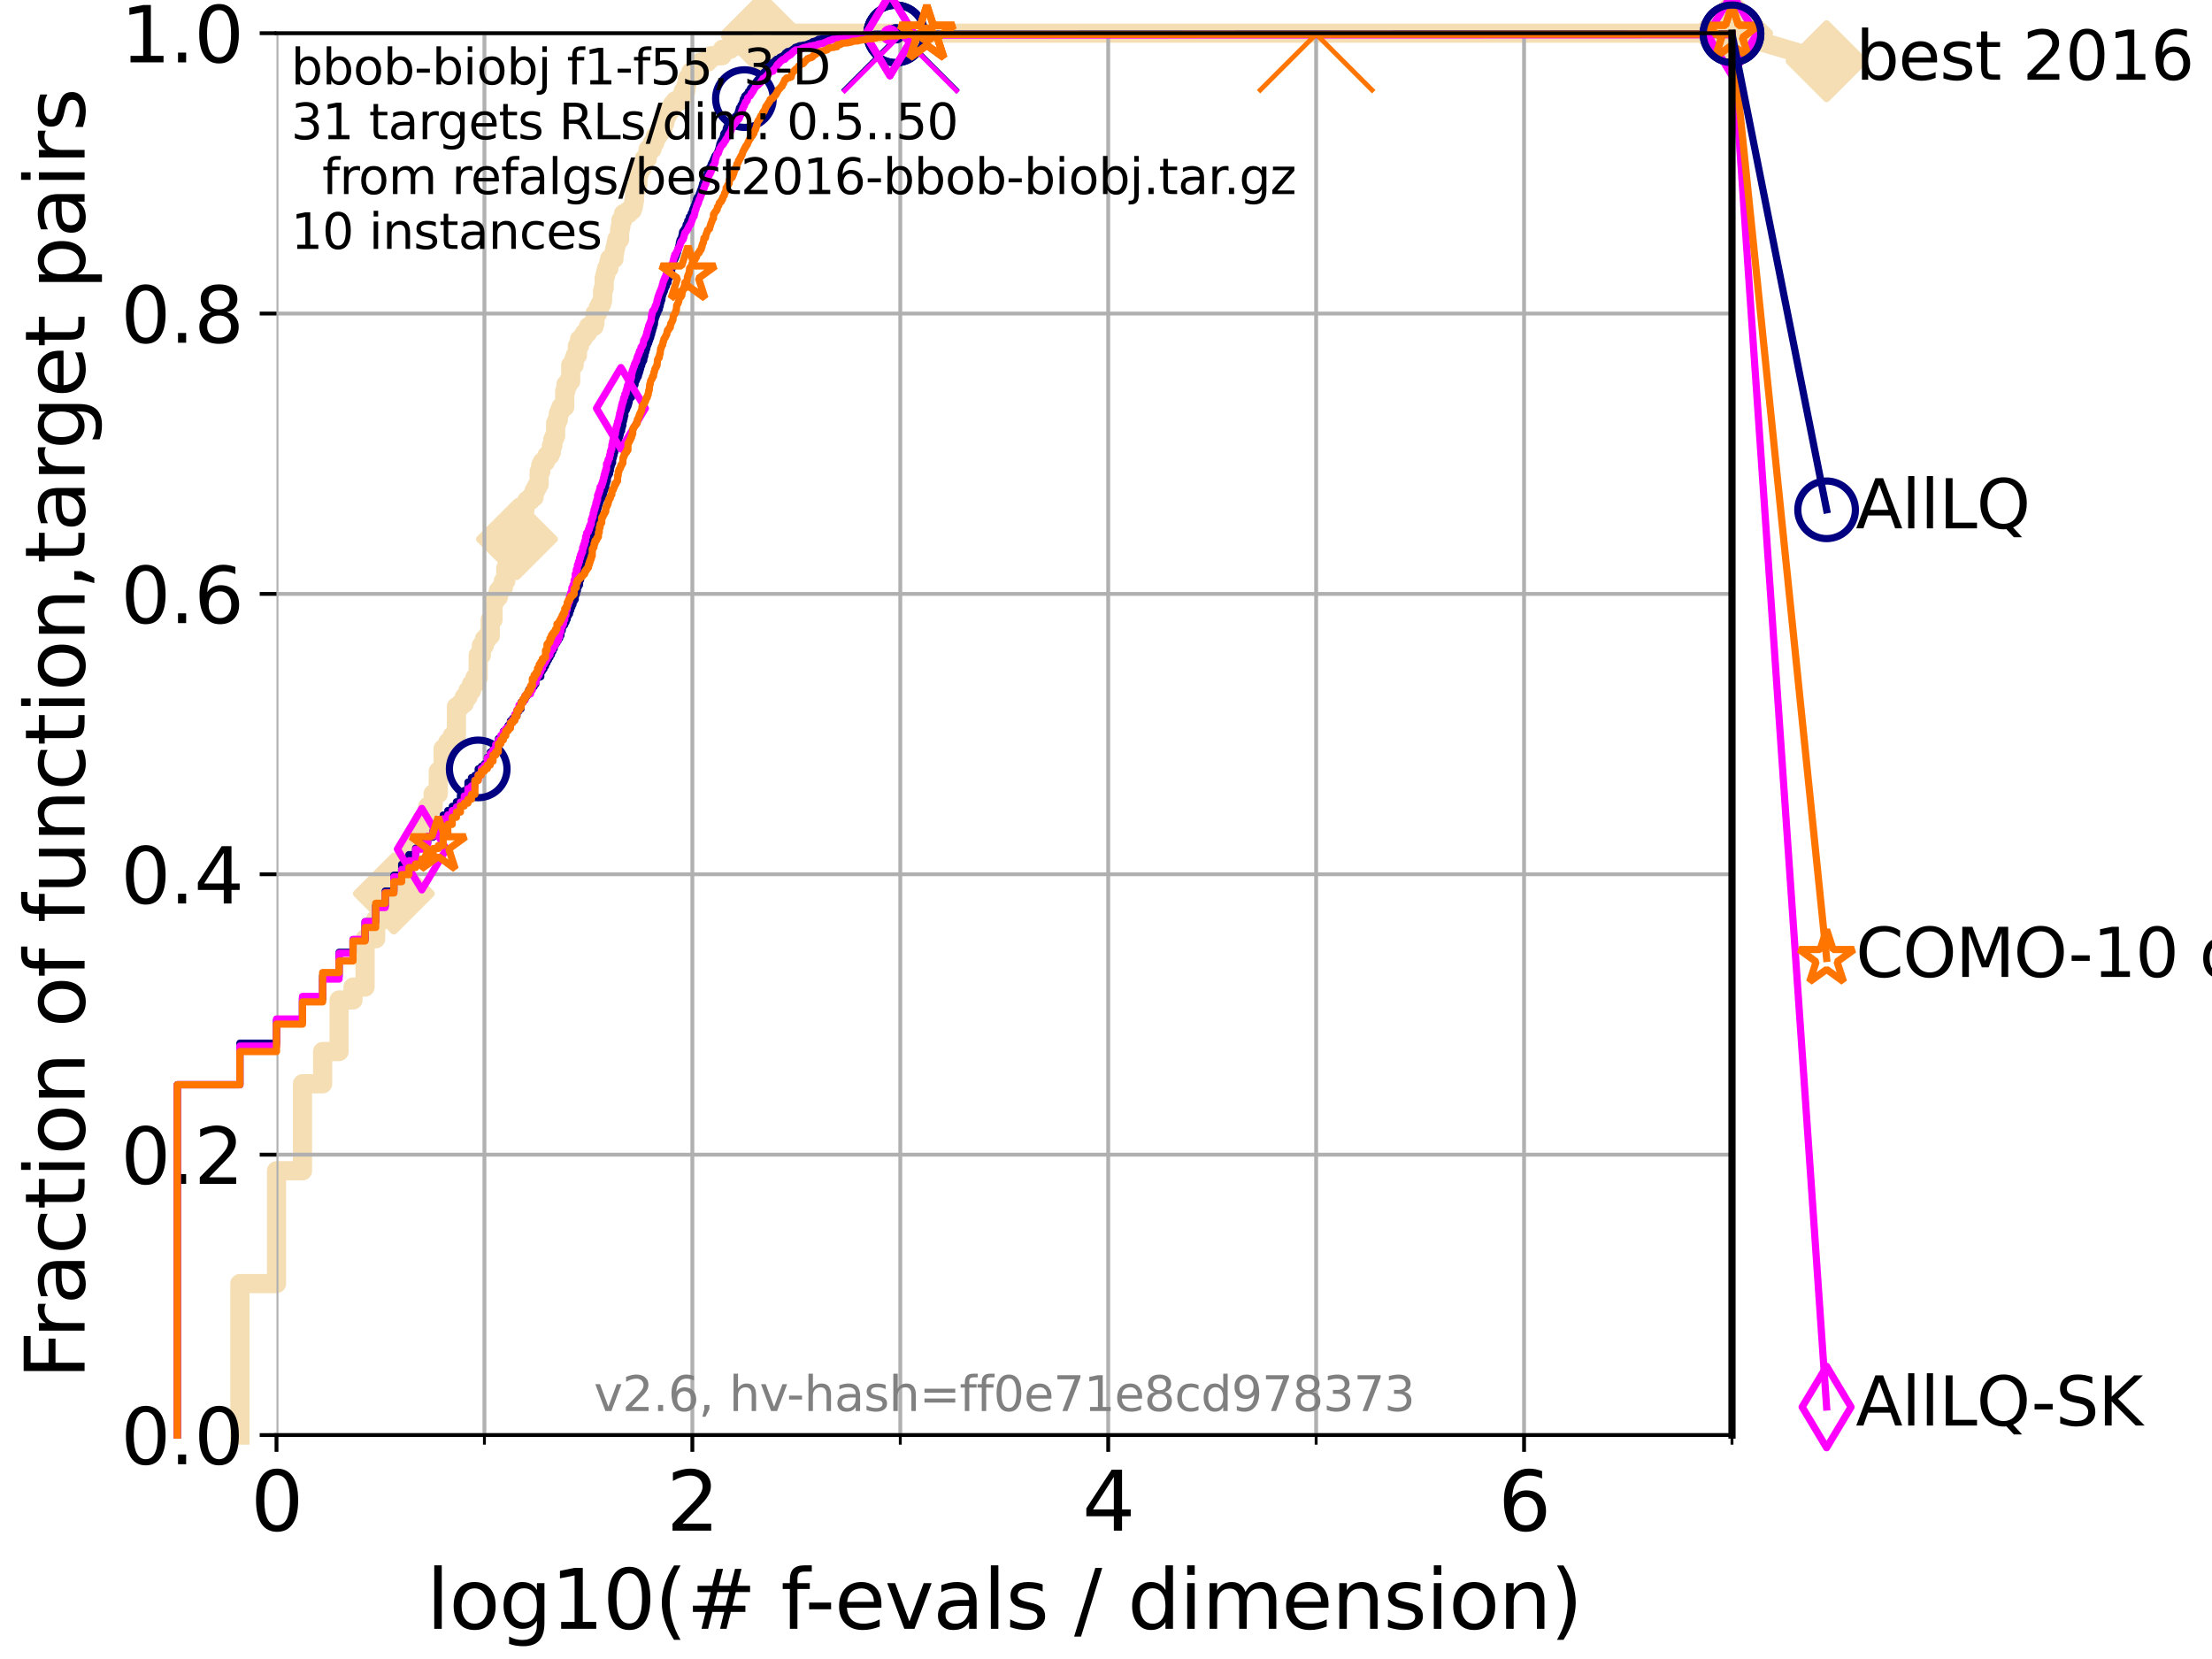 <?xml version="1.0" encoding="utf-8" standalone="no"?>
<!DOCTYPE svg PUBLIC "-//W3C//DTD SVG 1.1//EN"
  "http://www.w3.org/Graphics/SVG/1.1/DTD/svg11.dtd">
<svg xmlns:xlink="http://www.w3.org/1999/xlink" width="460.8pt" height="345.6pt" viewBox="0 0 460.8 345.6" xmlns="http://www.w3.org/2000/svg" version="1.1">
 <defs>
  <style type="text/css">*{stroke-linejoin: round; stroke-linecap: butt}</style>
 </defs>
 <g id="figure_1">
  <g id="patch_1">
   <path d="M 0 345.6 
L 460.8 345.6 
L 460.8 0 
L 0 0 
z
" style="fill: #ffffff"/>
  </g>
  <g id="axes_1">
   <g id="patch_2">
    <path d="M 57.6 298.944 
L 360.806 298.944 
L 360.806 6.912 
L 57.6 6.912 
z
" style="fill: #ffffff"/>
   </g>
   <g id="line2d_1">
    <path d="M 49.973 298.944 
L 49.973 267.391 
L 57.6 267.391 
L 57.6 243.894 
L 63.012 243.894 
L 63.012 225.768 
L 67.209 225.768 
L 67.209 219.055 
L 70.639 219.055 
L 70.639 208.313 
L 73.539 208.313 
L 73.539 205.628 
L 76.051 205.628 
L 76.051 195.558 
L 78.267 195.558 
L 78.267 191.53 
L 80.249 191.53 
L 80.249 186.159 
L 82.042 186.159 
L 82.042 182.803 
L 83.678 182.803 
L 83.678 179.446 
L 85.184 179.446 
L 85.184 176.089 
L 86.578 176.089 
L 86.578 173.404 
L 87.876 173.404 
L 87.876 170.718 
L 89.09 170.718 
L 89.09 168.033 
L 90.231 168.033 
L 90.231 165.348 
L 91.306 165.348 
L 91.306 160.648 
L 92.323 160.648 
L 92.323 155.949 
L 93.288 155.949 
L 93.288 154.606 
L 94.206 154.606 
L 94.206 153.264 
L 95.081 153.264 
L 95.081 147.222 
L 95.917 147.222 
L 95.917 146.55 
L 96.718 146.55 
L 96.718 145.208 
L 97.485 145.208 
L 97.485 143.865 
L 98.223 143.865 
L 98.223 142.522 
L 98.933 142.522 
L 98.933 141.18 
L 99.617 141.18 
L 99.617 136.48 
L 100.277 136.48 
L 100.277 134.466 
L 100.915 134.466 
L 100.915 133.124 
L 101.532 133.124 
L 101.532 132.452 
L 102.129 132.452 
L 102.129 129.096 
L 102.708 129.096 
L 102.708 125.067 
L 103.27 125.067 
L 103.27 124.396 
L 103.815 124.396 
L 103.815 123.053 
L 104.345 123.053 
L 104.345 122.382 
L 104.86 122.382 
L 104.86 121.039 
L 105.362 121.039 
L 105.362 118.354 
L 105.851 118.354 
L 105.851 117.011 
L 106.327 117.011 
L 106.327 114.326 
L 107.245 114.326 
L 107.245 112.312 
L 107.687 112.312 
L 107.687 111.641 
L 108.12 111.641 
L 108.12 110.298 
L 108.543 110.298 
L 108.543 108.284 
L 108.956 108.284 
L 108.956 106.27 
L 109.361 106.27 
L 109.361 104.927 
L 109.757 104.927 
L 109.757 104.256 
L 110.525 104.256 
L 110.525 103.585 
L 111.262 103.585 
L 111.262 102.242 
L 111.621 102.242 
L 111.621 101.571 
L 111.972 101.571 
L 111.972 100.899 
L 112.318 100.899 
L 112.318 98.214 
L 112.657 98.214 
L 112.657 96.871 
L 112.989 96.871 
L 112.989 96.2 
L 113.638 96.2 
L 113.638 95.529 
L 113.954 95.529 
L 113.954 94.857 
L 114.571 94.857 
L 114.571 94.186 
L 114.872 94.186 
L 114.872 92.843 
L 115.168 92.843 
L 115.168 91.501 
L 115.46 91.501 
L 115.46 90.829 
L 115.747 90.829 
L 115.747 88.144 
L 116.03 88.144 
L 116.03 87.473 
L 116.309 87.473 
L 116.309 86.13 
L 116.584 86.13 
L 116.584 85.459 
L 116.854 85.459 
L 116.854 84.787 
L 117.644 84.787 
L 117.644 81.431 
L 117.9 81.431 
L 117.9 80.088 
L 118.401 80.088 
L 118.401 79.416 
L 118.89 79.416 
L 118.89 76.06 
L 119.6 76.06 
L 119.6 74.717 
L 119.831 74.717 
L 119.831 74.046 
L 120.284 74.046 
L 120.284 72.032 
L 120.727 72.032 
L 120.727 70.689 
L 121.372 70.689 
L 121.372 70.018 
L 121.79 70.018 
L 121.79 69.346 
L 122.4 69.346 
L 122.4 68.675 
L 122.599 68.675 
L 122.599 68.004 
L 123.751 68.004 
L 123.751 67.332 
L 123.936 67.332 
L 123.936 65.318 
L 124.482 65.318 
L 124.482 64.647 
L 124.66 64.647 
L 124.66 63.976 
L 125.012 63.976 
L 125.012 63.304 
L 125.357 63.304 
L 125.357 62.633 
L 125.527 62.633 
L 125.527 60.619 
L 125.696 60.619 
L 125.696 59.948 
L 125.863 59.948 
L 125.863 57.934 
L 126.029 57.934 
L 126.029 57.262 
L 126.193 57.262 
L 126.193 56.591 
L 126.356 56.591 
L 126.356 55.92 
L 126.836 55.92 
L 126.836 54.577 
L 126.994 54.577 
L 126.994 53.906 
L 127.911 53.906 
L 127.911 52.563 
L 128.06 52.563 
L 128.06 51.892 
L 128.208 51.892 
L 128.208 51.22 
L 128.354 51.22 
L 128.354 50.549 
L 128.499 50.549 
L 128.499 49.878 
L 129.069 49.878 
L 129.069 47.864 
L 129.209 47.864 
L 129.209 47.192 
L 129.348 47.192 
L 129.348 45.85 
L 129.759 45.85 
L 129.759 45.178 
L 129.893 45.178 
L 129.893 44.507 
L 130.939 44.507 
L 130.939 43.836 
L 131.686 43.836 
L 131.686 43.164 
L 131.929 43.164 
L 131.929 42.493 
L 132.049 42.493 
L 132.049 41.822 
L 132.169 41.822 
L 132.169 39.808 
L 132.405 39.808 
L 132.405 39.136 
L 132.755 39.136 
L 132.755 38.465 
L 132.87 38.465 
L 132.87 36.451 
L 133.098 36.451 
L 133.098 35.78 
L 133.323 35.78 
L 133.323 35.108 
L 133.766 35.108 
L 133.766 34.437 
L 134.091 34.437 
L 134.198 33.094 
L 134.829 33.094 
L 134.932 31.752 
L 135.034 31.752 
L 135.034 31.08 
L 135.835 31.08 
L 135.933 29.737 
L 136.414 29.737 
L 136.509 28.395 
L 137.067 28.395 
L 137.067 27.723 
L 137.521 27.723 
L 137.521 27.052 
L 138.051 27.052 
L 138.051 25.709 
L 138.481 25.709 
L 138.566 24.367 
L 138.902 24.367 
L 138.902 23.695 
L 139.232 23.695 
L 139.232 23.024 
L 139.717 23.024 
L 139.717 22.353 
L 140.111 22.353 
L 140.111 21.681 
L 140.65 21.681 
L 140.65 21.01 
L 141.683 21.01 
L 141.683 20.339 
L 142.109 20.339 
L 142.109 19.667 
L 142.318 19.667 
L 142.318 18.996 
L 142.865 18.996 
L 142.933 17.653 
L 143.133 17.653 
L 143.199 16.311 
L 143.722 16.311 
L 143.722 15.639 
L 143.914 15.639 
L 143.914 14.968 
L 145.327 14.968 
L 145.327 14.297 
L 145.852 14.297 
L 145.852 12.954 
L 147.397 12.954 
L 147.397 12.283 
L 148.074 12.283 
L 148.074 11.611 
L 150.425 11.611 
L 150.515 10.269 
L 152.107 10.269 
L 152.107 9.597 
L 154.541 9.597 
L 154.541 8.926 
L 155.837 8.926 
L 155.837 8.255 
L 156.89 8.255 
L 156.89 7.583 
L 158.746 7.583 
L 158.746 6.912 
L 360.806 6.912 
L 360.806 6.912 
" style="fill: none; stroke: #f5deb3; stroke-width: 4; stroke-linecap: square"/>
   </g>
   <g id="line2d_2">
    <defs>
     <path id="m97e61356a6" d="M -0 7.778 
L 7.778 0 
L 0 -7.778 
L -7.778 -0 
z
" style="stroke: #f5deb3; stroke-width: 1.5; stroke-linejoin: miter"/>
    </defs>
    <g>
     <use xlink:href="#m97e61356a6" x="82.042" y="186.159" style="fill: #f5deb3; stroke: #f5deb3; stroke-width: 1.5; stroke-linejoin: miter"/>
     <use xlink:href="#m97e61356a6" x="107.687" y="112.312" style="fill: #f5deb3; stroke: #f5deb3; stroke-width: 1.5; stroke-linejoin: miter"/>
     <use xlink:href="#m97e61356a6" x="158.746" y="7.583" style="fill: #f5deb3; stroke: #f5deb3; stroke-width: 1.5; stroke-linejoin: miter"/>
     <use xlink:href="#m97e61356a6" x="158.746" y="6.912" style="fill: #f5deb3; stroke: #f5deb3; stroke-width: 1.5; stroke-linejoin: miter"/>
     <use xlink:href="#m97e61356a6" x="158.746" y="6.912" style="fill: #f5deb3; stroke: #f5deb3; stroke-width: 1.5; stroke-linejoin: miter"/>
     <use xlink:href="#m97e61356a6" x="360.806" y="6.912" style="fill: #f5deb3; stroke: #f5deb3; stroke-width: 1.5; stroke-linejoin: miter"/>
    </g>
   </g>
   <g id="line2d_3">
    <path style="fill: none; stroke: #f5deb3; stroke-width: 4; stroke-linecap: square"/>
    <g/>
   </g>
   <g id="line2d_4">
    <path d="M 360.806 6.912 
L 380.515 12.753 
" style="fill: none; stroke: #f5deb3; stroke-width: 4; stroke-linecap: square"/>
    <g>
     <use xlink:href="#m97e61356a6" x="360.806" y="6.912" style="fill: #f5deb3; stroke: #f5deb3; stroke-width: 1.5; stroke-linejoin: miter"/>
     <use xlink:href="#m97e61356a6" x="380.515" y="12.753" style="fill: #f5deb3; stroke: #f5deb3; stroke-width: 1.5; stroke-linejoin: miter"/>
    </g>
   </g>
   <g id="matplotlib.axis_1">
    <g id="xtick_1">
     <g id="line2d_5">
      <path d="M 57.6 298.944 
L 57.6 6.912 
" clip-path="url(#pd680deea96)" style="fill: none; stroke: #b0b0b0; stroke-width: 0.8; stroke-linecap: square"/>
     </g>
     <g id="line2d_6">
      <defs>
       <path id="mf61c15acb3" d="M 0 0 
L 0 3.5 
" style="stroke: #000000; stroke-width: 0.8"/>
      </defs>
      <g>
       <use xlink:href="#mf61c15acb3" x="57.6" y="298.944" style="stroke: #000000; stroke-width: 0.8"/>
      </g>
     </g>
     <g id="text_1">
      <!-- 0 -->
      <g transform="translate(52.192 318.861) scale(0.17 -0.17)">
       <defs>
        <path id="DejaVuSans-30" d="M 2034 4250 
Q 1547 4250 1301 3770 
Q 1056 3291 1056 2328 
Q 1056 1369 1301 889 
Q 1547 409 2034 409 
Q 2525 409 2770 889 
Q 3016 1369 3016 2328 
Q 3016 3291 2770 3770 
Q 2525 4250 2034 4250 
z
M 2034 4750 
Q 2819 4750 3233 4129 
Q 3647 3509 3647 2328 
Q 3647 1150 3233 529 
Q 2819 -91 2034 -91 
Q 1250 -91 836 529 
Q 422 1150 422 2328 
Q 422 3509 836 4129 
Q 1250 4750 2034 4750 
z
" transform="scale(0.016)"/>
       </defs>
       <use xlink:href="#DejaVuSans-30"/>
      </g>
     </g>
    </g>
    <g id="xtick_2">
     <g id="line2d_7">
      <path d="M 144.23 298.944 
L 144.23 6.912 
" clip-path="url(#pd680deea96)" style="fill: none; stroke: #b0b0b0; stroke-width: 0.8; stroke-linecap: square"/>
     </g>
     <g id="line2d_8">
      <g>
       <use xlink:href="#mf61c15acb3" x="144.23" y="298.944" style="stroke: #000000; stroke-width: 0.8"/>
      </g>
     </g>
     <g id="text_2">
      <!-- 2 -->
      <g transform="translate(138.822 318.861) scale(0.17 -0.17)">
       <defs>
        <path id="DejaVuSans-32" d="M 1228 531 
L 3431 531 
L 3431 0 
L 469 0 
L 469 531 
Q 828 903 1448 1529 
Q 2069 2156 2228 2338 
Q 2531 2678 2651 2914 
Q 2772 3150 2772 3378 
Q 2772 3750 2511 3984 
Q 2250 4219 1831 4219 
Q 1534 4219 1204 4116 
Q 875 4013 500 3803 
L 500 4441 
Q 881 4594 1212 4672 
Q 1544 4750 1819 4750 
Q 2544 4750 2975 4387 
Q 3406 4025 3406 3419 
Q 3406 3131 3298 2873 
Q 3191 2616 2906 2266 
Q 2828 2175 2409 1742 
Q 1991 1309 1228 531 
z
" transform="scale(0.016)"/>
       </defs>
       <use xlink:href="#DejaVuSans-32"/>
      </g>
     </g>
    </g>
    <g id="xtick_3">
     <g id="line2d_9">
      <path d="M 230.861 298.944 
L 230.861 6.912 
" clip-path="url(#pd680deea96)" style="fill: none; stroke: #b0b0b0; stroke-width: 0.8; stroke-linecap: square"/>
     </g>
     <g id="line2d_10">
      <g>
       <use xlink:href="#mf61c15acb3" x="230.861" y="298.944" style="stroke: #000000; stroke-width: 0.8"/>
      </g>
     </g>
     <g id="text_3">
      <!-- 4 -->
      <g transform="translate(225.453 318.861) scale(0.17 -0.17)">
       <defs>
        <path id="DejaVuSans-34" d="M 2419 4116 
L 825 1625 
L 2419 1625 
L 2419 4116 
z
M 2253 4666 
L 3047 4666 
L 3047 1625 
L 3713 1625 
L 3713 1100 
L 3047 1100 
L 3047 0 
L 2419 0 
L 2419 1100 
L 313 1100 
L 313 1709 
L 2253 4666 
z
" transform="scale(0.016)"/>
       </defs>
       <use xlink:href="#DejaVuSans-34"/>
      </g>
     </g>
    </g>
    <g id="xtick_4">
     <g id="line2d_11">
      <path d="M 317.491 298.944 
L 317.491 6.912 
" clip-path="url(#pd680deea96)" style="fill: none; stroke: #b0b0b0; stroke-width: 0.8; stroke-linecap: square"/>
     </g>
     <g id="line2d_12">
      <g>
       <use xlink:href="#mf61c15acb3" x="317.491" y="298.944" style="stroke: #000000; stroke-width: 0.8"/>
      </g>
     </g>
     <g id="text_4">
      <!-- 6 -->
      <g transform="translate(312.083 318.861) scale(0.17 -0.17)">
       <defs>
        <path id="DejaVuSans-36" d="M 2113 2584 
Q 1688 2584 1439 2293 
Q 1191 2003 1191 1497 
Q 1191 994 1439 701 
Q 1688 409 2113 409 
Q 2538 409 2786 701 
Q 3034 994 3034 1497 
Q 3034 2003 2786 2293 
Q 2538 2584 2113 2584 
z
M 3366 4563 
L 3366 3988 
Q 3128 4100 2886 4159 
Q 2644 4219 2406 4219 
Q 1781 4219 1451 3797 
Q 1122 3375 1075 2522 
Q 1259 2794 1537 2939 
Q 1816 3084 2150 3084 
Q 2853 3084 3261 2657 
Q 3669 2231 3669 1497 
Q 3669 778 3244 343 
Q 2819 -91 2113 -91 
Q 1303 -91 875 529 
Q 447 1150 447 2328 
Q 447 3434 972 4092 
Q 1497 4750 2381 4750 
Q 2619 4750 2861 4703 
Q 3103 4656 3366 4563 
z
" transform="scale(0.016)"/>
       </defs>
       <use xlink:href="#DejaVuSans-36"/>
      </g>
     </g>
    </g>
    <g id="xtick_5">
     <g id="line2d_13">
      <path d="M 100.915 298.944 
L 100.915 6.912 
" clip-path="url(#pd680deea96)" style="fill: none; stroke: #b0b0b0; stroke-width: 0.8; stroke-linecap: square"/>
     </g>
     <g id="line2d_14">
      <defs>
       <path id="maa3db2cc8b" d="M 0 0 
L 0 2 
" style="stroke: #000000; stroke-width: 0.6"/>
      </defs>
      <g>
       <use xlink:href="#maa3db2cc8b" x="100.915" y="298.944" style="stroke: #000000; stroke-width: 0.6"/>
      </g>
     </g>
    </g>
    <g id="xtick_6">
     <g id="line2d_15">
      <path d="M 187.546 298.944 
L 187.546 6.912 
" clip-path="url(#pd680deea96)" style="fill: none; stroke: #b0b0b0; stroke-width: 0.8; stroke-linecap: square"/>
     </g>
     <g id="line2d_16">
      <g>
       <use xlink:href="#maa3db2cc8b" x="187.546" y="298.944" style="stroke: #000000; stroke-width: 0.6"/>
      </g>
     </g>
    </g>
    <g id="xtick_7">
     <g id="line2d_17">
      <path d="M 274.176 298.944 
L 274.176 6.912 
" clip-path="url(#pd680deea96)" style="fill: none; stroke: #b0b0b0; stroke-width: 0.8; stroke-linecap: square"/>
     </g>
     <g id="line2d_18">
      <g>
       <use xlink:href="#maa3db2cc8b" x="274.176" y="298.944" style="stroke: #000000; stroke-width: 0.6"/>
      </g>
     </g>
    </g>
    <g id="xtick_8">
     <g id="line2d_19">
      <path d="M 360.806 298.944 
L 360.806 6.912 
" clip-path="url(#pd680deea96)" style="fill: none; stroke: #b0b0b0; stroke-width: 0.8; stroke-linecap: square"/>
     </g>
     <g id="line2d_20">
      <g>
       <use xlink:href="#maa3db2cc8b" x="360.806" y="298.944" style="stroke: #000000; stroke-width: 0.6"/>
      </g>
     </g>
    </g>
    <g id="text_5">
     <!-- log10(# f-evals / dimension) -->
     <g transform="translate(88.823 339.314) scale(0.17 -0.17)">
      <defs>
       <path id="DejaVuSans-6c" d="M 603 4863 
L 1178 4863 
L 1178 0 
L 603 0 
L 603 4863 
z
" transform="scale(0.016)"/>
       <path id="DejaVuSans-6f" d="M 1959 3097 
Q 1497 3097 1228 2736 
Q 959 2375 959 1747 
Q 959 1119 1226 758 
Q 1494 397 1959 397 
Q 2419 397 2687 759 
Q 2956 1122 2956 1747 
Q 2956 2369 2687 2733 
Q 2419 3097 1959 3097 
z
M 1959 3584 
Q 2709 3584 3137 3096 
Q 3566 2609 3566 1747 
Q 3566 888 3137 398 
Q 2709 -91 1959 -91 
Q 1206 -91 779 398 
Q 353 888 353 1747 
Q 353 2609 779 3096 
Q 1206 3584 1959 3584 
z
" transform="scale(0.016)"/>
       <path id="DejaVuSans-67" d="M 2906 1791 
Q 2906 2416 2648 2759 
Q 2391 3103 1925 3103 
Q 1463 3103 1205 2759 
Q 947 2416 947 1791 
Q 947 1169 1205 825 
Q 1463 481 1925 481 
Q 2391 481 2648 825 
Q 2906 1169 2906 1791 
z
M 3481 434 
Q 3481 -459 3084 -895 
Q 2688 -1331 1869 -1331 
Q 1566 -1331 1297 -1286 
Q 1028 -1241 775 -1147 
L 775 -588 
Q 1028 -725 1275 -790 
Q 1522 -856 1778 -856 
Q 2344 -856 2625 -561 
Q 2906 -266 2906 331 
L 2906 616 
Q 2728 306 2450 153 
Q 2172 0 1784 0 
Q 1141 0 747 490 
Q 353 981 353 1791 
Q 353 2603 747 3093 
Q 1141 3584 1784 3584 
Q 2172 3584 2450 3431 
Q 2728 3278 2906 2969 
L 2906 3500 
L 3481 3500 
L 3481 434 
z
" transform="scale(0.016)"/>
       <path id="DejaVuSans-31" d="M 794 531 
L 1825 531 
L 1825 4091 
L 703 3866 
L 703 4441 
L 1819 4666 
L 2450 4666 
L 2450 531 
L 3481 531 
L 3481 0 
L 794 0 
L 794 531 
z
" transform="scale(0.016)"/>
       <path id="DejaVuSans-28" d="M 1984 4856 
Q 1566 4138 1362 3434 
Q 1159 2731 1159 2009 
Q 1159 1288 1364 580 
Q 1569 -128 1984 -844 
L 1484 -844 
Q 1016 -109 783 600 
Q 550 1309 550 2009 
Q 550 2706 781 3412 
Q 1013 4119 1484 4856 
L 1984 4856 
z
" transform="scale(0.016)"/>
       <path id="DejaVuSans-23" d="M 3272 2816 
L 2363 2816 
L 2100 1772 
L 3016 1772 
L 3272 2816 
z
M 2803 4594 
L 2478 3297 
L 3391 3297 
L 3719 4594 
L 4219 4594 
L 3897 3297 
L 4872 3297 
L 4872 2816 
L 3775 2816 
L 3519 1772 
L 4513 1772 
L 4513 1294 
L 3397 1294 
L 3072 0 
L 2572 0 
L 2894 1294 
L 1978 1294 
L 1656 0 
L 1153 0 
L 1478 1294 
L 494 1294 
L 494 1772 
L 1594 1772 
L 1856 2816 
L 850 2816 
L 850 3297 
L 1978 3297 
L 2297 4594 
L 2803 4594 
z
" transform="scale(0.016)"/>
       <path id="DejaVuSans-20" transform="scale(0.016)"/>
       <path id="DejaVuSans-66" d="M 2375 4863 
L 2375 4384 
L 1825 4384 
Q 1516 4384 1395 4259 
Q 1275 4134 1275 3809 
L 1275 3500 
L 2222 3500 
L 2222 3053 
L 1275 3053 
L 1275 0 
L 697 0 
L 697 3053 
L 147 3053 
L 147 3500 
L 697 3500 
L 697 3744 
Q 697 4328 969 4595 
Q 1241 4863 1831 4863 
L 2375 4863 
z
" transform="scale(0.016)"/>
       <path id="DejaVuSans-2d" d="M 313 2009 
L 1997 2009 
L 1997 1497 
L 313 1497 
L 313 2009 
z
" transform="scale(0.016)"/>
       <path id="DejaVuSans-65" d="M 3597 1894 
L 3597 1613 
L 953 1613 
Q 991 1019 1311 708 
Q 1631 397 2203 397 
Q 2534 397 2845 478 
Q 3156 559 3463 722 
L 3463 178 
Q 3153 47 2828 -22 
Q 2503 -91 2169 -91 
Q 1331 -91 842 396 
Q 353 884 353 1716 
Q 353 2575 817 3079 
Q 1281 3584 2069 3584 
Q 2775 3584 3186 3129 
Q 3597 2675 3597 1894 
z
M 3022 2063 
Q 3016 2534 2758 2815 
Q 2500 3097 2075 3097 
Q 1594 3097 1305 2825 
Q 1016 2553 972 2059 
L 3022 2063 
z
" transform="scale(0.016)"/>
       <path id="DejaVuSans-76" d="M 191 3500 
L 800 3500 
L 1894 563 
L 2988 3500 
L 3597 3500 
L 2284 0 
L 1503 0 
L 191 3500 
z
" transform="scale(0.016)"/>
       <path id="DejaVuSans-61" d="M 2194 1759 
Q 1497 1759 1228 1600 
Q 959 1441 959 1056 
Q 959 750 1161 570 
Q 1363 391 1709 391 
Q 2188 391 2477 730 
Q 2766 1069 2766 1631 
L 2766 1759 
L 2194 1759 
z
M 3341 1997 
L 3341 0 
L 2766 0 
L 2766 531 
Q 2569 213 2275 61 
Q 1981 -91 1556 -91 
Q 1019 -91 701 211 
Q 384 513 384 1019 
Q 384 1609 779 1909 
Q 1175 2209 1959 2209 
L 2766 2209 
L 2766 2266 
Q 2766 2663 2505 2880 
Q 2244 3097 1772 3097 
Q 1472 3097 1187 3025 
Q 903 2953 641 2809 
L 641 3341 
Q 956 3463 1253 3523 
Q 1550 3584 1831 3584 
Q 2591 3584 2966 3190 
Q 3341 2797 3341 1997 
z
" transform="scale(0.016)"/>
       <path id="DejaVuSans-73" d="M 2834 3397 
L 2834 2853 
Q 2591 2978 2328 3040 
Q 2066 3103 1784 3103 
Q 1356 3103 1142 2972 
Q 928 2841 928 2578 
Q 928 2378 1081 2264 
Q 1234 2150 1697 2047 
L 1894 2003 
Q 2506 1872 2764 1633 
Q 3022 1394 3022 966 
Q 3022 478 2636 193 
Q 2250 -91 1575 -91 
Q 1294 -91 989 -36 
Q 684 19 347 128 
L 347 722 
Q 666 556 975 473 
Q 1284 391 1588 391 
Q 1994 391 2212 530 
Q 2431 669 2431 922 
Q 2431 1156 2273 1281 
Q 2116 1406 1581 1522 
L 1381 1569 
Q 847 1681 609 1914 
Q 372 2147 372 2553 
Q 372 3047 722 3315 
Q 1072 3584 1716 3584 
Q 2034 3584 2315 3537 
Q 2597 3491 2834 3397 
z
" transform="scale(0.016)"/>
       <path id="DejaVuSans-2f" d="M 1625 4666 
L 2156 4666 
L 531 -594 
L 0 -594 
L 1625 4666 
z
" transform="scale(0.016)"/>
       <path id="DejaVuSans-64" d="M 2906 2969 
L 2906 4863 
L 3481 4863 
L 3481 0 
L 2906 0 
L 2906 525 
Q 2725 213 2448 61 
Q 2172 -91 1784 -91 
Q 1150 -91 751 415 
Q 353 922 353 1747 
Q 353 2572 751 3078 
Q 1150 3584 1784 3584 
Q 2172 3584 2448 3432 
Q 2725 3281 2906 2969 
z
M 947 1747 
Q 947 1113 1208 752 
Q 1469 391 1925 391 
Q 2381 391 2643 752 
Q 2906 1113 2906 1747 
Q 2906 2381 2643 2742 
Q 2381 3103 1925 3103 
Q 1469 3103 1208 2742 
Q 947 2381 947 1747 
z
" transform="scale(0.016)"/>
       <path id="DejaVuSans-69" d="M 603 3500 
L 1178 3500 
L 1178 0 
L 603 0 
L 603 3500 
z
M 603 4863 
L 1178 4863 
L 1178 4134 
L 603 4134 
L 603 4863 
z
" transform="scale(0.016)"/>
       <path id="DejaVuSans-6d" d="M 3328 2828 
Q 3544 3216 3844 3400 
Q 4144 3584 4550 3584 
Q 5097 3584 5394 3201 
Q 5691 2819 5691 2113 
L 5691 0 
L 5113 0 
L 5113 2094 
Q 5113 2597 4934 2840 
Q 4756 3084 4391 3084 
Q 3944 3084 3684 2787 
Q 3425 2491 3425 1978 
L 3425 0 
L 2847 0 
L 2847 2094 
Q 2847 2600 2669 2842 
Q 2491 3084 2119 3084 
Q 1678 3084 1418 2786 
Q 1159 2488 1159 1978 
L 1159 0 
L 581 0 
L 581 3500 
L 1159 3500 
L 1159 2956 
Q 1356 3278 1631 3431 
Q 1906 3584 2284 3584 
Q 2666 3584 2933 3390 
Q 3200 3197 3328 2828 
z
" transform="scale(0.016)"/>
       <path id="DejaVuSans-6e" d="M 3513 2113 
L 3513 0 
L 2938 0 
L 2938 2094 
Q 2938 2591 2744 2837 
Q 2550 3084 2163 3084 
Q 1697 3084 1428 2787 
Q 1159 2491 1159 1978 
L 1159 0 
L 581 0 
L 581 3500 
L 1159 3500 
L 1159 2956 
Q 1366 3272 1645 3428 
Q 1925 3584 2291 3584 
Q 2894 3584 3203 3211 
Q 3513 2838 3513 2113 
z
" transform="scale(0.016)"/>
       <path id="DejaVuSans-29" d="M 513 4856 
L 1013 4856 
Q 1481 4119 1714 3412 
Q 1947 2706 1947 2009 
Q 1947 1309 1714 600 
Q 1481 -109 1013 -844 
L 513 -844 
Q 928 -128 1133 580 
Q 1338 1288 1338 2009 
Q 1338 2731 1133 3434 
Q 928 4138 513 4856 
z
" transform="scale(0.016)"/>
      </defs>
      <use xlink:href="#DejaVuSans-6c"/>
      <use xlink:href="#DejaVuSans-6f" x="27.783"/>
      <use xlink:href="#DejaVuSans-67" x="88.965"/>
      <use xlink:href="#DejaVuSans-31" x="152.441"/>
      <use xlink:href="#DejaVuSans-30" x="216.064"/>
      <use xlink:href="#DejaVuSans-28" x="279.688"/>
      <use xlink:href="#DejaVuSans-23" x="318.701"/>
      <use xlink:href="#DejaVuSans-20" x="402.49"/>
      <use xlink:href="#DejaVuSans-66" x="434.277"/>
      <use xlink:href="#DejaVuSans-2d" x="463.982"/>
      <use xlink:href="#DejaVuSans-65" x="500.066"/>
      <use xlink:href="#DejaVuSans-76" x="561.59"/>
      <use xlink:href="#DejaVuSans-61" x="620.77"/>
      <use xlink:href="#DejaVuSans-6c" x="682.049"/>
      <use xlink:href="#DejaVuSans-73" x="709.832"/>
      <use xlink:href="#DejaVuSans-20" x="761.932"/>
      <use xlink:href="#DejaVuSans-2f" x="793.719"/>
      <use xlink:href="#DejaVuSans-20" x="827.41"/>
      <use xlink:href="#DejaVuSans-64" x="859.197"/>
      <use xlink:href="#DejaVuSans-69" x="922.674"/>
      <use xlink:href="#DejaVuSans-6d" x="950.457"/>
      <use xlink:href="#DejaVuSans-65" x="1047.869"/>
      <use xlink:href="#DejaVuSans-6e" x="1109.393"/>
      <use xlink:href="#DejaVuSans-73" x="1172.771"/>
      <use xlink:href="#DejaVuSans-69" x="1224.871"/>
      <use xlink:href="#DejaVuSans-6f" x="1252.654"/>
      <use xlink:href="#DejaVuSans-6e" x="1313.836"/>
      <use xlink:href="#DejaVuSans-29" x="1377.215"/>
     </g>
    </g>
   </g>
   <g id="matplotlib.axis_2">
    <g id="ytick_1">
     <g id="line2d_21">
      <path d="M 57.6 298.944 
L 360.806 298.944 
" clip-path="url(#pd680deea96)" style="fill: none; stroke: #b0b0b0; stroke-width: 0.8; stroke-linecap: square"/>
     </g>
     <g id="line2d_22">
      <defs>
       <path id="m55afa742dc" d="M 0 0 
L -3.5 0 
" style="stroke: #000000; stroke-width: 0.8"/>
      </defs>
      <g>
       <use xlink:href="#m55afa742dc" x="57.6" y="298.944" style="stroke: #000000; stroke-width: 0.8"/>
      </g>
     </g>
     <g id="text_6">
      <!-- 0.0 -->
      <g transform="translate(25.155 305.023) scale(0.16 -0.16)">
       <defs>
        <path id="DejaVuSans-2e" d="M 684 794 
L 1344 794 
L 1344 0 
L 684 0 
L 684 794 
z
" transform="scale(0.016)"/>
       </defs>
       <use xlink:href="#DejaVuSans-30"/>
       <use xlink:href="#DejaVuSans-2e" x="63.623"/>
       <use xlink:href="#DejaVuSans-30" x="95.41"/>
      </g>
     </g>
    </g>
    <g id="ytick_2">
     <g id="line2d_23">
      <path d="M 57.6 240.538 
L 360.806 240.538 
" clip-path="url(#pd680deea96)" style="fill: none; stroke: #b0b0b0; stroke-width: 0.8; stroke-linecap: square"/>
     </g>
     <g id="line2d_24">
      <g>
       <use xlink:href="#m55afa742dc" x="57.6" y="240.538" style="stroke: #000000; stroke-width: 0.8"/>
      </g>
     </g>
     <g id="text_7">
      <!-- 0.2 -->
      <g transform="translate(25.155 246.616) scale(0.16 -0.16)">
       <use xlink:href="#DejaVuSans-30"/>
       <use xlink:href="#DejaVuSans-2e" x="63.623"/>
       <use xlink:href="#DejaVuSans-32" x="95.41"/>
      </g>
     </g>
    </g>
    <g id="ytick_3">
     <g id="line2d_25">
      <path d="M 57.6 182.131 
L 360.806 182.131 
" clip-path="url(#pd680deea96)" style="fill: none; stroke: #b0b0b0; stroke-width: 0.8; stroke-linecap: square"/>
     </g>
     <g id="line2d_26">
      <g>
       <use xlink:href="#m55afa742dc" x="57.6" y="182.131" style="stroke: #000000; stroke-width: 0.8"/>
      </g>
     </g>
     <g id="text_8">
      <!-- 0.4 -->
      <g transform="translate(25.155 188.21) scale(0.16 -0.16)">
       <use xlink:href="#DejaVuSans-30"/>
       <use xlink:href="#DejaVuSans-2e" x="63.623"/>
       <use xlink:href="#DejaVuSans-34" x="95.41"/>
      </g>
     </g>
    </g>
    <g id="ytick_4">
     <g id="line2d_27">
      <path d="M 57.6 123.725 
L 360.806 123.725 
" clip-path="url(#pd680deea96)" style="fill: none; stroke: #b0b0b0; stroke-width: 0.8; stroke-linecap: square"/>
     </g>
     <g id="line2d_28">
      <g>
       <use xlink:href="#m55afa742dc" x="57.6" y="123.725" style="stroke: #000000; stroke-width: 0.8"/>
      </g>
     </g>
     <g id="text_9">
      <!-- 0.6 -->
      <g transform="translate(25.155 129.804) scale(0.16 -0.16)">
       <use xlink:href="#DejaVuSans-30"/>
       <use xlink:href="#DejaVuSans-2e" x="63.623"/>
       <use xlink:href="#DejaVuSans-36" x="95.41"/>
      </g>
     </g>
    </g>
    <g id="ytick_5">
     <g id="line2d_29">
      <path d="M 57.6 65.318 
L 360.806 65.318 
" clip-path="url(#pd680deea96)" style="fill: none; stroke: #b0b0b0; stroke-width: 0.8; stroke-linecap: square"/>
     </g>
     <g id="line2d_30">
      <g>
       <use xlink:href="#m55afa742dc" x="57.6" y="65.318" style="stroke: #000000; stroke-width: 0.8"/>
      </g>
     </g>
     <g id="text_10">
      <!-- 0.8 -->
      <g transform="translate(25.155 71.397) scale(0.16 -0.16)">
       <defs>
        <path id="DejaVuSans-38" d="M 2034 2216 
Q 1584 2216 1326 1975 
Q 1069 1734 1069 1313 
Q 1069 891 1326 650 
Q 1584 409 2034 409 
Q 2484 409 2743 651 
Q 3003 894 3003 1313 
Q 3003 1734 2745 1975 
Q 2488 2216 2034 2216 
z
M 1403 2484 
Q 997 2584 770 2862 
Q 544 3141 544 3541 
Q 544 4100 942 4425 
Q 1341 4750 2034 4750 
Q 2731 4750 3128 4425 
Q 3525 4100 3525 3541 
Q 3525 3141 3298 2862 
Q 3072 2584 2669 2484 
Q 3125 2378 3379 2068 
Q 3634 1759 3634 1313 
Q 3634 634 3220 271 
Q 2806 -91 2034 -91 
Q 1263 -91 848 271 
Q 434 634 434 1313 
Q 434 1759 690 2068 
Q 947 2378 1403 2484 
z
M 1172 3481 
Q 1172 3119 1398 2916 
Q 1625 2713 2034 2713 
Q 2441 2713 2670 2916 
Q 2900 3119 2900 3481 
Q 2900 3844 2670 4047 
Q 2441 4250 2034 4250 
Q 1625 4250 1398 4047 
Q 1172 3844 1172 3481 
z
" transform="scale(0.016)"/>
       </defs>
       <use xlink:href="#DejaVuSans-30"/>
       <use xlink:href="#DejaVuSans-2e" x="63.623"/>
       <use xlink:href="#DejaVuSans-38" x="95.41"/>
      </g>
     </g>
    </g>
    <g id="ytick_6">
     <g id="line2d_31">
      <path d="M 57.6 6.912 
L 360.806 6.912 
" clip-path="url(#pd680deea96)" style="fill: none; stroke: #b0b0b0; stroke-width: 0.8; stroke-linecap: square"/>
     </g>
     <g id="line2d_32">
      <g>
       <use xlink:href="#m55afa742dc" x="57.6" y="6.912" style="stroke: #000000; stroke-width: 0.8"/>
      </g>
     </g>
     <g id="text_11">
      <!-- 1.0 -->
      <g transform="translate(25.155 12.991) scale(0.16 -0.16)">
       <use xlink:href="#DejaVuSans-31"/>
       <use xlink:href="#DejaVuSans-2e" x="63.623"/>
       <use xlink:href="#DejaVuSans-30" x="95.41"/>
      </g>
     </g>
    </g>
    <g id="text_12">
     <!-- Fraction of function,target pairs -->
     <g transform="translate(17.62 287.313) rotate(-90) scale(0.17 -0.17)">
      <defs>
       <path id="DejaVuSans-46" d="M 628 4666 
L 3309 4666 
L 3309 4134 
L 1259 4134 
L 1259 2759 
L 3109 2759 
L 3109 2228 
L 1259 2228 
L 1259 0 
L 628 0 
L 628 4666 
z
" transform="scale(0.016)"/>
       <path id="DejaVuSans-72" d="M 2631 2963 
Q 2534 3019 2420 3045 
Q 2306 3072 2169 3072 
Q 1681 3072 1420 2755 
Q 1159 2438 1159 1844 
L 1159 0 
L 581 0 
L 581 3500 
L 1159 3500 
L 1159 2956 
Q 1341 3275 1631 3429 
Q 1922 3584 2338 3584 
Q 2397 3584 2469 3576 
Q 2541 3569 2628 3553 
L 2631 2963 
z
" transform="scale(0.016)"/>
       <path id="DejaVuSans-63" d="M 3122 3366 
L 3122 2828 
Q 2878 2963 2633 3030 
Q 2388 3097 2138 3097 
Q 1578 3097 1268 2742 
Q 959 2388 959 1747 
Q 959 1106 1268 751 
Q 1578 397 2138 397 
Q 2388 397 2633 464 
Q 2878 531 3122 666 
L 3122 134 
Q 2881 22 2623 -34 
Q 2366 -91 2075 -91 
Q 1284 -91 818 406 
Q 353 903 353 1747 
Q 353 2603 823 3093 
Q 1294 3584 2113 3584 
Q 2378 3584 2631 3529 
Q 2884 3475 3122 3366 
z
" transform="scale(0.016)"/>
       <path id="DejaVuSans-74" d="M 1172 4494 
L 1172 3500 
L 2356 3500 
L 2356 3053 
L 1172 3053 
L 1172 1153 
Q 1172 725 1289 603 
Q 1406 481 1766 481 
L 2356 481 
L 2356 0 
L 1766 0 
Q 1100 0 847 248 
Q 594 497 594 1153 
L 594 3053 
L 172 3053 
L 172 3500 
L 594 3500 
L 594 4494 
L 1172 4494 
z
" transform="scale(0.016)"/>
       <path id="DejaVuSans-75" d="M 544 1381 
L 544 3500 
L 1119 3500 
L 1119 1403 
Q 1119 906 1312 657 
Q 1506 409 1894 409 
Q 2359 409 2629 706 
Q 2900 1003 2900 1516 
L 2900 3500 
L 3475 3500 
L 3475 0 
L 2900 0 
L 2900 538 
Q 2691 219 2414 64 
Q 2138 -91 1772 -91 
Q 1169 -91 856 284 
Q 544 659 544 1381 
z
M 1991 3584 
L 1991 3584 
z
" transform="scale(0.016)"/>
       <path id="DejaVuSans-2c" d="M 750 794 
L 1409 794 
L 1409 256 
L 897 -744 
L 494 -744 
L 750 256 
L 750 794 
z
" transform="scale(0.016)"/>
       <path id="DejaVuSans-70" d="M 1159 525 
L 1159 -1331 
L 581 -1331 
L 581 3500 
L 1159 3500 
L 1159 2969 
Q 1341 3281 1617 3432 
Q 1894 3584 2278 3584 
Q 2916 3584 3314 3078 
Q 3713 2572 3713 1747 
Q 3713 922 3314 415 
Q 2916 -91 2278 -91 
Q 1894 -91 1617 61 
Q 1341 213 1159 525 
z
M 3116 1747 
Q 3116 2381 2855 2742 
Q 2594 3103 2138 3103 
Q 1681 3103 1420 2742 
Q 1159 2381 1159 1747 
Q 1159 1113 1420 752 
Q 1681 391 2138 391 
Q 2594 391 2855 752 
Q 3116 1113 3116 1747 
z
" transform="scale(0.016)"/>
      </defs>
      <use xlink:href="#DejaVuSans-46"/>
      <use xlink:href="#DejaVuSans-72" x="50.27"/>
      <use xlink:href="#DejaVuSans-61" x="91.383"/>
      <use xlink:href="#DejaVuSans-63" x="152.662"/>
      <use xlink:href="#DejaVuSans-74" x="207.643"/>
      <use xlink:href="#DejaVuSans-69" x="246.852"/>
      <use xlink:href="#DejaVuSans-6f" x="274.635"/>
      <use xlink:href="#DejaVuSans-6e" x="335.816"/>
      <use xlink:href="#DejaVuSans-20" x="399.195"/>
      <use xlink:href="#DejaVuSans-6f" x="430.982"/>
      <use xlink:href="#DejaVuSans-66" x="492.164"/>
      <use xlink:href="#DejaVuSans-20" x="527.369"/>
      <use xlink:href="#DejaVuSans-66" x="559.156"/>
      <use xlink:href="#DejaVuSans-75" x="594.361"/>
      <use xlink:href="#DejaVuSans-6e" x="657.74"/>
      <use xlink:href="#DejaVuSans-63" x="721.119"/>
      <use xlink:href="#DejaVuSans-74" x="776.1"/>
      <use xlink:href="#DejaVuSans-69" x="815.309"/>
      <use xlink:href="#DejaVuSans-6f" x="843.092"/>
      <use xlink:href="#DejaVuSans-6e" x="904.273"/>
      <use xlink:href="#DejaVuSans-2c" x="967.652"/>
      <use xlink:href="#DejaVuSans-74" x="999.439"/>
      <use xlink:href="#DejaVuSans-61" x="1038.648"/>
      <use xlink:href="#DejaVuSans-72" x="1099.928"/>
      <use xlink:href="#DejaVuSans-67" x="1139.291"/>
      <use xlink:href="#DejaVuSans-65" x="1202.768"/>
      <use xlink:href="#DejaVuSans-74" x="1264.291"/>
      <use xlink:href="#DejaVuSans-20" x="1303.5"/>
      <use xlink:href="#DejaVuSans-70" x="1335.287"/>
      <use xlink:href="#DejaVuSans-61" x="1398.764"/>
      <use xlink:href="#DejaVuSans-69" x="1460.043"/>
      <use xlink:href="#DejaVuSans-72" x="1487.826"/>
      <use xlink:href="#DejaVuSans-73" x="1528.939"/>
     </g>
    </g>
   </g>
   <g id="line2d_33">
    <defs>
     <path id="me6f967bac7" d="M 0 1.5 
C 0.398 1.5 0.779 1.342 1.061 1.061 
C 1.342 0.779 1.5 0.398 1.5 0 
C 1.5 -0.398 1.342 -0.779 1.061 -1.061 
C 0.779 -1.342 0.398 -1.5 0 -1.5 
C -0.398 -1.5 -0.779 -1.342 -1.061 -1.061 
C -1.342 -0.779 -1.5 -0.398 -1.5 0 
C -1.5 0.398 -1.342 0.779 -1.061 1.061 
C -0.779 1.342 -0.398 1.5 0 1.5 
z
" style="stroke: #f5deb3"/>
    </defs>
    <g>
     <use xlink:href="#me6f967bac7" x="158.746" y="6.912" style="fill: #f5deb3; stroke: #f5deb3"/>
     <use xlink:href="#me6f967bac7" x="158.746" y="6.912" style="fill: #f5deb3; stroke: #f5deb3"/>
    </g>
   </g>
   <g id="line2d_34">
    <defs>
     <path id="m8ed5393440" d="M 0 1.5 
C 0.398 1.5 0.779 1.342 1.061 1.061 
C 1.342 0.779 1.5 0.398 1.5 0 
C 1.5 -0.398 1.342 -0.779 1.061 -1.061 
C 0.779 -1.342 0.398 -1.5 0 -1.5 
C -0.398 -1.5 -0.779 -1.342 -1.061 -1.061 
C -1.342 -0.779 -1.5 -0.398 -1.5 0 
C -1.5 0.398 -1.342 0.779 -1.061 1.061 
C -0.779 1.342 -0.398 1.5 0 1.5 
z
" style="stroke: #000080"/>
    </defs>
    <g>
     <use xlink:href="#m8ed5393440" x="186.594" y="7.046" style="fill: #000080; stroke: #000080"/>
     <use xlink:href="#m8ed5393440" x="186.594" y="7.046" style="fill: #000080; stroke: #000080"/>
    </g>
   </g>
   <g id="line2d_35">
    <path d="M 36.933 298.944 
L 36.933 225.97 
L 49.973 225.97 
L 49.973 217.309 
L 57.6 217.309 
L 57.6 212.61 
L 63.012 212.61 
L 63.012 208.112 
L 67.209 208.112 
L 67.209 203.278 
L 70.639 203.278 
L 70.639 198.378 
L 73.539 198.378 
L 73.539 195.759 
L 76.051 195.759 
L 76.051 192 
L 78.267 192 
L 78.267 188.643 
L 80.249 188.643 
L 80.249 185.622 
L 82.042 185.622 
L 82.042 182.333 
L 83.678 182.333 
L 83.678 180.05 
L 85.184 180.05 
L 85.184 178.036 
L 86.578 178.036 
L 86.578 176.693 
L 87.876 176.693 
L 87.876 175.619 
L 89.09 175.619 
L 89.09 174.411 
L 90.231 174.411 
L 90.231 173.001 
L 91.306 173.001 
L 91.306 171.323 
L 92.323 171.323 
L 92.323 169.779 
L 93.288 169.779 
L 93.288 168.839 
L 94.206 168.839 
L 94.206 167.966 
L 95.081 167.966 
L 95.081 167.026 
L 95.917 167.026 
L 95.917 165.683 
L 96.718 165.683 
L 96.718 164.676 
L 97.485 164.676 
L 97.485 162.931 
L 98.223 162.931 
L 98.223 161.991 
L 98.933 161.991 
L 98.933 161.521 
L 99.617 161.521 
L 99.617 160.178 
L 100.277 160.178 
L 100.277 159.641 
L 100.915 159.641 
L 100.915 159.104 
L 101.532 159.104 
L 101.532 157.762 
L 102.129 157.762 
L 102.129 156.687 
L 102.708 156.687 
L 102.708 156.083 
L 103.27 156.083 
L 103.27 155.345 
L 103.815 155.345 
L 103.815 153.868 
L 104.345 153.868 
L 104.345 153.398 
L 104.86 153.398 
L 104.86 152.324 
L 105.362 152.324 
L 105.362 151.921 
L 105.851 151.921 
L 105.851 151.115 
L 106.327 151.115 
L 106.327 150.176 
L 106.791 150.176 
L 106.791 149.638 
L 107.245 149.638 
L 107.245 149.169 
L 107.687 149.169 
L 107.687 148.162 
L 108.12 148.162 
L 108.12 147.692 
L 108.543 147.692 
L 108.543 146.282 
L 108.956 146.282 
L 108.956 145.812 
L 109.361 145.812 
L 109.361 145.073 
L 109.757 145.073 
L 109.757 144.536 
L 110.145 144.536 
L 110.145 143.664 
L 110.525 143.664 
L 110.525 143.194 
L 110.897 143.194 
L 110.897 143.059 
L 111.262 143.059 
L 111.262 142.522 
L 111.621 142.522 
L 111.621 141.314 
L 111.972 141.314 
L 111.972 141.112 
L 112.318 141.112 
L 112.318 140.978 
L 112.657 140.978 
L 112.657 139.837 
L 112.989 139.837 
L 112.989 139.367 
L 113.317 139.367 
L 113.317 138.763 
L 113.638 138.763 
L 113.638 138.091 
L 113.954 138.091 
L 113.954 137.487 
L 114.265 137.487 
L 114.265 136.95 
L 114.571 136.95 
L 114.571 136.413 
L 114.872 136.413 
L 114.872 135.742 
L 115.168 135.742 
L 115.168 135.138 
L 115.46 135.138 
L 115.46 134.332 
L 115.747 134.332 
L 115.747 133.929 
L 116.03 133.929 
L 116.03 133.459 
L 116.309 133.459 
L 116.309 132.989 
L 116.584 132.989 
L 116.584 132.385 
L 116.854 132.385 
L 116.854 131.378 
L 117.121 131.378 
L 117.121 130.505 
L 117.384 130.505 
L 117.384 130.17 
L 117.644 130.17 
L 117.644 129.633 
L 117.9 129.633 
L 117.9 129.028 
L 118.152 129.028 
L 118.152 128.29 
L 118.401 128.29 
L 118.401 127.887 
L 118.647 127.887 
L 118.647 127.149 
L 118.89 127.149 
L 118.89 126.477 
L 119.129 126.477 
L 119.129 125.94 
L 119.366 125.94 
L 119.366 125.269 
L 119.6 125.269 
L 119.6 124.866 
L 119.831 124.866 
L 119.831 123.859 
L 120.059 123.859 
L 120.059 123.053 
L 120.284 123.053 
L 120.284 122.248 
L 120.507 122.248 
L 120.507 121.845 
L 120.727 121.845 
L 120.727 120.838 
L 120.944 120.838 
L 120.944 120.032 
L 121.159 120.032 
L 121.159 119.428 
L 121.372 119.428 
L 121.372 118.757 
L 121.582 118.757 
L 121.582 117.616 
L 121.79 117.616 
L 121.79 116.877 
L 121.995 116.877 
L 121.995 115.803 
L 122.199 115.803 
L 122.199 114.997 
L 122.4 114.997 
L 122.4 114.326 
L 122.599 114.326 
L 122.599 113.722 
L 122.796 113.722 
L 122.796 112.849 
L 122.991 112.849 
L 122.991 112.245 
L 123.184 112.245 
L 123.184 111.708 
L 123.375 111.708 
L 123.375 111.037 
L 123.564 111.037 
L 123.564 110.03 
L 123.751 110.03 
L 123.751 109.291 
L 123.936 109.291 
L 123.936 108.418 
L 124.12 108.418 
L 124.12 107.411 
L 124.302 107.411 
L 124.302 106.404 
L 124.482 106.404 
L 124.482 105.733 
L 124.66 105.733 
L 124.66 105.129 
L 124.837 105.129 
L 124.837 104.592 
L 125.012 104.592 
L 125.012 104.122 
L 125.185 104.122 
L 125.185 103.853 
L 125.357 103.853 
L 125.357 103.518 
L 125.527 103.518 
L 125.527 103.048 
L 125.696 103.048 
L 125.696 102.376 
L 125.863 102.376 
L 125.863 101.973 
L 126.029 101.973 
L 126.029 101.571 
L 126.193 101.571 
L 126.193 100.698 
L 126.356 100.698 
L 126.356 100.161 
L 126.517 100.161 
L 126.517 99.288 
L 126.677 99.288 
L 126.677 98.952 
L 126.836 98.952 
L 126.836 98.684 
L 126.994 98.684 
L 126.994 98.013 
L 127.15 98.013 
L 127.15 97.207 
L 127.304 97.207 
L 127.304 96.737 
L 127.458 96.737 
L 127.458 96.401 
L 127.61 96.401 
L 127.61 95.394 
L 127.761 95.394 
L 127.761 94.857 
L 127.911 94.857 
L 127.911 94.253 
L 128.06 94.253 
L 128.06 93.515 
L 128.208 93.515 
L 128.208 93.045 
L 128.354 93.045 
L 128.354 92.843 
L 128.499 92.843 
L 128.499 92.508 
L 128.643 92.508 
L 128.643 92.105 
L 128.786 92.105 
L 128.786 91.702 
L 128.928 91.702 
L 128.928 91.031 
L 129.069 91.031 
L 129.069 90.561 
L 129.209 90.561 
L 129.209 90.024 
L 129.348 90.024 
L 129.348 89.755 
L 129.486 89.755 
L 129.486 89.084 
L 129.623 89.084 
L 129.623 88.614 
L 129.759 88.614 
L 129.759 87.741 
L 129.893 87.741 
L 129.893 87.204 
L 130.027 87.204 
L 130.027 86.6 
L 130.16 86.6 
L 130.16 85.593 
L 130.423 85.526 
L 130.423 85.257 
L 130.553 85.257 
L 130.553 84.854 
L 130.683 84.854 
L 130.683 84.653 
L 130.811 84.653 
L 130.811 84.25 
L 130.939 84.25 
L 130.939 83.78 
L 131.065 83.78 
L 131.065 83.243 
L 131.191 83.243 
L 131.191 82.907 
L 131.44 82.84 
L 131.44 82.773 
L 131.564 82.773 
L 131.564 81.833 
L 131.686 81.833 
L 131.686 81.498 
L 131.808 81.498 
L 131.808 81.095 
L 131.929 81.095 
L 131.929 80.625 
L 132.049 80.625 
L 132.049 80.222 
L 132.287 80.155 
L 132.287 79.551 
L 132.405 79.551 
L 132.405 79.349 
L 132.523 79.349 
L 132.523 79.081 
L 132.639 79.081 
L 132.639 78.678 
L 132.87 78.611 
L 132.87 78.409 
L 132.984 78.409 
L 132.984 77.94 
L 133.098 77.94 
L 133.098 77.671 
L 133.211 77.671 
L 133.211 77.268 
L 133.323 77.268 
L 133.323 76.865 
L 133.435 76.865 
L 133.546 76.194 
L 133.656 76.194 
L 133.766 75.523 
L 133.875 75.523 
L 133.983 75.12 
L 134.091 75.12 
L 134.198 74.247 
L 134.305 74.247 
L 134.411 73.374 
L 134.516 73.374 
L 134.621 72.703 
L 134.725 72.703 
L 134.829 71.965 
L 134.932 71.965 
L 135.034 71.495 
L 135.136 71.495 
L 135.238 70.891 
L 135.339 70.891 
L 135.439 70.353 
L 135.539 70.353 
L 135.638 69.682 
L 135.737 69.682 
L 135.835 68.944 
L 135.933 68.944 
L 136.03 68.272 
L 136.127 68.272 
L 136.223 67.601 
L 136.319 67.601 
L 136.414 66.46 
L 136.509 66.46 
L 136.603 65.923 
L 136.697 65.923 
L 136.79 65.453 
L 136.883 65.453 
L 136.975 64.983 
L 137.067 64.983 
L 137.159 64.513 
L 137.341 64.446 
L 137.431 63.774 
L 137.521 63.774 
L 137.61 63.036 
L 137.699 63.036 
L 137.788 62.499 
L 137.876 62.499 
L 137.963 61.559 
L 138.051 61.559 
L 138.138 61.089 
L 138.224 61.089 
L 138.31 60.686 
L 138.396 60.686 
L 138.481 60.149 
L 138.566 60.149 
L 138.651 59.679 
L 138.819 59.612 
L 138.902 58.941 
L 139.15 58.874 
L 139.232 58.068 
L 139.395 58.001 
L 139.476 57.732 
L 139.556 57.732 
L 139.556 57.531 
L 139.717 57.531 
L 139.796 56.927 
L 139.875 56.927 
L 139.954 55.92 
L 140.033 55.92 
L 140.111 55.248 
L 140.189 55.248 
L 140.266 54.644 
L 140.344 54.644 
L 140.421 54.174 
L 140.497 54.174 
L 140.497 53.906 
L 140.65 53.906 
L 140.725 53.436 
L 140.876 53.369 
L 140.951 52.899 
L 141.025 52.899 
L 141.099 52.496 
L 141.173 52.496 
L 141.247 51.959 
L 141.32 51.959 
L 141.393 51.22 
L 141.466 51.22 
L 141.538 50.415 
L 141.611 50.415 
L 141.683 49.945 
L 141.826 49.945 
L 141.897 49.609 
L 141.968 49.609 
L 142.038 49.072 
L 142.109 49.072 
L 142.179 48.334 
L 142.248 48.334 
L 142.318 48.065 
L 142.525 48.065 
L 142.594 47.662 
L 142.73 47.595 
L 142.798 47.394 
L 142.865 47.394 
L 142.933 46.789 
L 143.066 46.722 
L 143.133 46.521 
L 143.199 46.521 
L 143.265 45.984 
L 143.397 45.917 
L 143.462 45.715 
L 143.528 45.715 
L 143.593 45.178 
L 143.786 45.178 
L 143.786 44.977 
L 143.914 44.977 
L 143.978 44.44 
L 144.105 44.373 
L 144.168 44.104 
L 144.23 44.104 
L 144.293 43.634 
L 144.355 43.634 
L 144.418 43.366 
L 144.541 43.299 
L 144.603 42.896 
L 144.786 42.896 
L 144.847 42.292 
L 144.908 42.292 
L 144.908 42.09 
L 145.028 42.09 
L 145.088 41.486 
L 145.208 41.419 
L 145.267 41.083 
L 145.503 41.016 
L 145.562 40.68 
L 145.62 40.68 
L 145.678 40.345 
L 145.736 40.345 
L 145.794 40.076 
L 145.852 40.076 
L 145.909 39.673 
L 145.966 39.673 
L 146.023 39.472 
L 146.08 39.472 
L 146.137 39.069 
L 146.194 39.069 
L 146.25 38.733 
L 146.306 38.733 
L 146.362 38.263 
L 146.418 38.263 
L 146.474 37.995 
L 146.53 37.995 
L 146.64 37.391 
L 146.75 37.324 
L 146.86 37.055 
L 146.968 36.988 
L 147.076 36.652 
L 147.237 36.585 
L 147.344 36.115 
L 147.397 36.115 
L 147.503 35.645 
L 147.555 35.645 
L 147.66 35.108 
L 147.712 35.108 
L 147.816 34.907 
L 148.022 34.84 
L 148.125 34.303 
L 148.176 34.303 
L 148.176 34.168 
L 148.327 34.168 
L 148.327 33.833 
L 148.478 33.833 
L 148.578 33.296 
L 148.628 33.296 
L 148.727 32.96 
L 148.825 32.893 
L 148.923 32.49 
L 149.069 32.423 
L 149.118 32.221 
L 149.262 32.221 
L 149.358 31.886 
L 149.453 31.819 
L 149.548 31.483 
L 149.595 31.483 
L 149.689 31.08 
L 149.736 31.08 
L 149.829 30.543 
L 149.876 30.543 
L 149.969 29.939 
L 150.015 29.939 
L 150.107 29.603 
L 150.198 29.536 
L 150.289 29.2 
L 150.38 29.133 
L 150.47 28.932 
L 150.56 28.932 
L 150.649 28.462 
L 150.694 28.462 
L 150.783 27.858 
L 150.871 27.858 
L 150.871 27.723 
L 151.09 27.656 
L 151.177 27.254 
L 151.22 27.254 
L 151.306 26.716 
L 151.349 26.716 
L 151.435 26.381 
L 151.563 26.314 
L 151.648 25.844 
L 151.732 25.844 
L 151.816 25.575 
L 151.941 25.508 
L 151.983 25.374 
L 152.353 25.307 
L 152.434 24.971 
L 152.636 24.904 
L 152.636 24.837 
L 152.835 24.77 
L 152.875 24.635 
L 153.072 24.568 
L 153.111 24.3 
L 153.306 24.3 
L 153.383 24.098 
L 153.498 24.031 
L 153.575 23.83 
L 153.651 23.83 
L 153.727 23.628 
L 153.764 23.628 
L 153.802 23.293 
L 153.877 23.293 
L 153.952 22.823 
L 153.99 22.823 
L 154.027 22.487 
L 154.175 22.42 
L 154.286 22.151 
L 154.323 22.151 
L 154.359 21.883 
L 154.469 21.883 
L 154.541 21.614 
L 154.614 21.614 
L 154.722 21.144 
L 154.758 21.144 
L 154.865 20.607 
L 155.077 20.54 
L 155.148 20.003 
L 155.322 19.936 
L 155.322 19.869 
L 155.461 19.869 
L 155.495 19.667 
L 155.633 19.667 
L 155.735 19.466 
L 155.803 19.399 
L 155.904 19.063 
L 156.039 18.996 
L 156.139 18.862 
L 156.205 18.795 
L 156.305 18.459 
L 156.403 18.392 
L 156.436 18.258 
L 156.632 18.258 
L 156.632 18.056 
L 156.793 18.056 
L 156.793 17.855 
L 156.953 17.855 
L 156.953 17.721 
L 157.081 17.721 
L 157.175 17.452 
L 157.27 17.385 
L 157.332 17.251 
L 157.488 17.183 
L 157.581 16.915 
L 157.734 16.848 
L 157.795 16.646 
L 157.917 16.579 
L 158.007 16.445 
L 158.187 16.378 
L 158.277 16.176 
L 158.366 16.109 
L 158.454 15.908 
L 158.513 15.841 
L 158.513 15.774 
L 158.717 15.707 
L 158.717 15.639 
L 158.862 15.572 
L 158.948 15.304 
L 159.063 15.237 
L 159.148 15.035 
L 159.373 14.968 
L 159.429 14.834 
L 159.513 14.767 
L 159.569 14.632 
L 159.679 14.632 
L 159.789 14.162 
L 159.871 14.095 
L 159.926 13.827 
L 160.277 13.76 
L 160.383 13.625 
L 160.463 13.558 
L 160.463 13.491 
L 160.673 13.424 
L 160.778 13.223 
L 160.83 13.155 
L 160.881 13.021 
L 161.316 12.954 
L 161.367 12.82 
L 161.442 12.82 
L 161.442 12.618 
L 161.642 12.551 
L 161.741 12.35 
L 162.205 12.283 
L 162.205 12.216 
L 162.421 12.148 
L 162.421 11.947 
L 162.681 11.88 
L 162.681 11.813 
L 163.192 11.746 
L 163.26 11.477 
L 163.532 11.41 
L 163.599 11.074 
L 163.777 11.007 
L 163.888 10.873 
L 164.064 10.806 
L 164.064 10.739 
L 164.602 10.671 
L 164.602 10.604 
L 164.855 10.537 
L 164.96 10.403 
L 165.228 10.336 
L 165.228 10.202 
L 165.494 10.134 
L 165.534 10 
L 165.655 10 
L 165.655 9.866 
L 166.033 9.799 
L 166.033 9.732 
L 166.461 9.664 
L 166.537 9.53 
L 167.307 9.463 
L 167.307 9.396 
L 168.152 9.329 
L 168.187 9.195 
L 168.517 9.127 
L 168.517 9.06 
L 168.994 8.993 
L 169.095 8.792 
L 169.327 8.725 
L 169.327 8.657 
L 169.832 8.59 
L 169.832 8.523 
L 170.167 8.456 
L 170.167 8.389 
L 170.387 8.322 
L 170.465 8.188 
L 171.167 8.12 
L 171.167 8.053 
L 173.101 7.986 
L 173.114 7.852 
L 174.292 7.785 
L 174.292 7.718 
L 176.872 7.65 
L 176.872 7.583 
L 180.217 7.516 
L 180.245 7.382 
L 181.805 7.315 
L 181.805 7.248 
L 182.234 7.181 
L 182.234 7.113 
L 360.806 7.046 
L 360.806 7.046 
" style="fill: none; stroke: #000080; stroke-width: 1.5; stroke-linecap: square"/>
   </g>
   <g id="line2d_36">
    <defs>
     <path id="md5537f4c66" d="M 0 6 
C 1.591 6 3.117 5.368 4.243 4.243 
C 5.368 3.117 6 1.591 6 0 
C 6 -1.591 5.368 -3.117 4.243 -4.243 
C 3.117 -5.368 1.591 -6 0 -6 
C -1.591 -6 -3.117 -5.368 -4.243 -4.243 
C -5.368 -3.117 -6 -1.591 -6 0 
C -6 1.591 -5.368 3.117 -4.243 4.243 
C -3.117 5.368 -1.591 6 0 6 
z
" style="stroke: #000080; stroke-width: 1.5"/>
    </defs>
    <g>
     <use xlink:href="#md5537f4c66" x="99.617" y="160.178" style="fill-opacity: 0; stroke: #000080; stroke-width: 1.5"/>
     <use xlink:href="#md5537f4c66" x="155.077" y="20.54" style="fill-opacity: 0; stroke: #000080; stroke-width: 1.5"/>
     <use xlink:href="#md5537f4c66" x="186.594" y="7.113" style="fill-opacity: 0; stroke: #000080; stroke-width: 1.5"/>
     <use xlink:href="#md5537f4c66" x="186.594" y="7.046" style="fill-opacity: 0; stroke: #000080; stroke-width: 1.5"/>
     <use xlink:href="#md5537f4c66" x="186.594" y="7.046" style="fill-opacity: 0; stroke: #000080; stroke-width: 1.5"/>
     <use xlink:href="#md5537f4c66" x="360.806" y="7.046" style="fill-opacity: 0; stroke: #000080; stroke-width: 1.5"/>
    </g>
   </g>
   <g id="line2d_37">
    <path style="fill: none; stroke: #000080; stroke-width: 1.5; stroke-linecap: square"/>
    <g/>
   </g>
   <g id="line2d_38">
    <path d="M 187.568 7.046 
" clip-path="url(#pd680deea96)" style="fill: none; stroke: #000080; stroke-width: 1.5; stroke-linecap: square"/>
    <defs>
     <path id="mfd04d90df4" d="M -12 12 
L 12 -12 
M -12 -12 
L 12 12 
" style="stroke: #000080"/>
    </defs>
    <g clip-path="url(#pd680deea96)">
     <use xlink:href="#mfd04d90df4" x="187.568" y="7.046" style="fill: #000080; stroke: #000080"/>
    </g>
   </g>
   <g id="line2d_39">
    <defs>
     <path id="m38d474e541" d="M 0 1.5 
C 0.398 1.5 0.779 1.342 1.061 1.061 
C 1.342 0.779 1.5 0.398 1.5 0 
C 1.5 -0.398 1.342 -0.779 1.061 -1.061 
C 0.779 -1.342 0.398 -1.5 0 -1.5 
C -0.398 -1.5 -0.779 -1.342 -1.061 -1.061 
C -1.342 -0.779 -1.5 -0.398 -1.5 0 
C -1.5 0.398 -1.342 0.779 -1.061 1.061 
C -0.779 1.342 -0.398 1.5 0 1.5 
z
" style="stroke: #ff00ff"/>
    </defs>
    <g>
     <use xlink:href="#m38d474e541" x="185.389" y="7.248" style="fill: #ff00ff; stroke: #ff00ff"/>
     <use xlink:href="#m38d474e541" x="185.389" y="7.248" style="fill: #ff00ff; stroke: #ff00ff"/>
    </g>
   </g>
   <g id="line2d_40">
    <path d="M 36.933 298.944 
L 36.933 225.97 
L 49.973 225.97 
L 49.973 217.914 
L 57.6 217.914 
L 57.6 212.274 
L 63.012 212.274 
L 63.012 207.575 
L 67.209 207.575 
L 67.209 203.95 
L 70.639 203.95 
L 70.639 198.579 
L 73.539 198.579 
L 73.539 195.692 
L 76.051 195.692 
L 76.051 192 
L 78.267 192 
L 78.267 189.046 
L 80.249 189.046 
L 80.249 185.958 
L 82.042 185.958 
L 82.042 182.668 
L 83.678 182.668 
L 83.678 181.124 
L 85.184 181.124 
L 85.184 179.312 
L 86.578 179.312 
L 86.578 176.895 
L 87.876 176.895 
L 87.876 175.821 
L 89.09 175.821 
L 89.09 174.209 
L 90.231 174.209 
L 90.231 173.068 
L 91.306 173.068 
L 91.306 171.86 
L 92.323 171.86 
L 92.323 170.584 
L 93.288 170.584 
L 93.288 169.779 
L 94.206 169.779 
L 94.206 168.839 
L 95.081 168.839 
L 95.081 168.1 
L 95.917 168.1 
L 95.917 167.093 
L 96.718 167.093 
L 96.718 165.818 
L 97.485 165.818 
L 97.485 164.274 
L 98.223 164.274 
L 98.223 163.737 
L 98.933 163.737 
L 98.933 162.528 
L 99.617 162.528 
L 99.617 161.387 
L 100.277 161.387 
L 100.277 160.111 
L 100.915 160.111 
L 100.915 159.44 
L 101.532 159.44 
L 101.532 157.896 
L 102.129 157.896 
L 102.129 157.023 
L 102.708 157.023 
L 102.708 156.218 
L 103.27 156.218 
L 103.27 155.076 
L 103.815 155.076 
L 103.815 154.136 
L 104.345 154.136 
L 104.345 153.197 
L 104.86 153.197 
L 104.86 152.391 
L 105.362 152.391 
L 105.362 151.787 
L 105.851 151.787 
L 105.851 151.384 
L 106.327 151.384 
L 106.327 150.511 
L 106.791 150.511 
L 106.791 149.907 
L 107.245 149.907 
L 107.245 148.833 
L 107.687 148.833 
L 107.687 147.893 
L 108.12 147.893 
L 108.12 146.886 
L 108.543 146.886 
L 108.543 146.349 
L 108.956 146.349 
L 108.956 145.812 
L 109.361 145.812 
L 109.361 144.939 
L 109.757 144.939 
L 109.757 144.738 
L 110.145 144.738 
L 110.145 144.536 
L 110.525 144.536 
L 110.525 143.731 
L 110.897 143.731 
L 110.897 142.657 
L 111.262 142.657 
L 111.262 142.187 
L 111.621 142.187 
L 111.621 141.18 
L 111.972 141.18 
L 111.972 140.643 
L 112.318 140.643 
L 112.318 139.904 
L 112.657 139.904 
L 112.657 139.233 
L 112.989 139.233 
L 112.989 138.427 
L 113.317 138.427 
L 113.317 137.89 
L 113.638 137.89 
L 113.638 137.353 
L 113.954 137.353 
L 113.954 136.816 
L 114.265 136.816 
L 114.265 136.413 
L 114.571 136.413 
L 114.571 135.607 
L 114.872 135.607 
L 114.872 135.272 
L 115.168 135.272 
L 115.168 134.668 
L 115.46 134.668 
L 115.46 134.265 
L 115.747 134.265 
L 115.747 133.795 
L 116.03 133.795 
L 116.03 133.325 
L 116.309 133.325 
L 116.309 132.586 
L 116.584 132.586 
L 116.584 131.579 
L 116.854 131.579 
L 116.854 130.572 
L 117.121 130.572 
L 117.121 129.968 
L 117.384 129.968 
L 117.384 129.096 
L 117.644 129.096 
L 117.644 128.156 
L 117.9 128.156 
L 117.9 127.014 
L 118.152 127.014 
L 118.152 126.007 
L 118.401 126.007 
L 118.401 125.336 
L 118.647 125.336 
L 118.647 124.195 
L 118.89 124.195 
L 118.89 123.456 
L 119.129 123.456 
L 119.129 122.449 
L 119.366 122.449 
L 119.366 121.845 
L 119.6 121.845 
L 119.6 120.838 
L 119.831 120.838 
L 119.831 119.563 
L 120.059 119.563 
L 120.059 118.623 
L 120.284 118.623 
L 120.284 117.683 
L 120.507 117.683 
L 120.507 117.011 
L 120.727 117.011 
L 120.727 116.206 
L 120.944 116.206 
L 120.944 115.534 
L 121.159 115.534 
L 121.159 114.997 
L 121.372 114.997 
L 121.372 114.058 
L 121.582 114.058 
L 121.582 113.453 
L 121.79 113.453 
L 121.79 112.715 
L 121.995 112.715 
L 121.995 111.775 
L 122.199 111.775 
L 122.199 111.037 
L 122.4 111.037 
L 122.4 110.768 
L 122.599 110.768 
L 122.599 110.231 
L 122.796 110.231 
L 122.796 109.627 
L 122.991 109.627 
L 122.991 109.224 
L 123.184 109.224 
L 123.184 108.217 
L 123.375 108.217 
L 123.375 107.68 
L 123.564 107.68 
L 123.564 106.874 
L 123.751 106.874 
L 123.751 106.136 
L 123.936 106.136 
L 123.936 105.532 
L 124.12 105.532 
L 124.12 104.793 
L 124.302 104.793 
L 124.302 104.189 
L 124.482 104.189 
L 124.482 103.182 
L 124.66 103.182 
L 124.66 102.712 
L 124.837 102.712 
L 124.837 102.175 
L 125.012 102.175 
L 125.012 101.436 
L 125.185 101.436 
L 125.185 101.302 
L 125.357 101.302 
L 125.357 100.765 
L 125.527 100.765 
L 125.527 100.228 
L 125.696 100.228 
L 125.696 99.557 
L 125.863 99.557 
L 125.863 98.885 
L 126.029 98.885 
L 126.029 98.281 
L 126.193 98.281 
L 126.193 97.744 
L 126.356 97.744 
L 126.356 96.603 
L 126.517 96.603 
L 126.517 96.334 
L 126.677 96.334 
L 126.677 95.73 
L 126.836 95.73 
L 126.836 95.461 
L 126.994 95.461 
L 126.994 94.79 
L 127.15 94.79 
L 127.15 94.052 
L 127.304 94.052 
L 127.304 93.582 
L 127.458 93.582 
L 127.458 92.642 
L 127.61 92.642 
L 127.61 91.903 
L 127.761 91.903 
L 127.761 91.232 
L 127.911 91.232 
L 127.911 90.762 
L 128.06 90.762 
L 128.06 90.426 
L 128.208 90.426 
L 128.208 89.621 
L 128.354 89.621 
L 128.354 88.949 
L 128.499 88.949 
L 128.499 88.48 
L 128.643 88.48 
L 128.643 87.875 
L 128.786 87.875 
L 128.786 87.473 
L 128.928 87.473 
L 128.928 86.868 
L 129.069 86.868 
L 129.069 86.13 
L 129.209 86.13 
L 129.209 85.66 
L 129.348 85.66 
L 129.348 85.056 
L 129.486 85.056 
L 129.486 84.452 
L 129.623 84.452 
L 129.623 83.914 
L 129.759 83.914 
L 129.759 83.579 
L 129.893 83.579 
L 129.893 82.907 
L 130.027 82.907 
L 130.027 82.706 
L 130.16 82.706 
L 130.16 82.102 
L 130.292 82.102 
L 130.292 81.968 
L 130.423 81.968 
L 130.423 81.363 
L 130.553 81.363 
L 130.553 80.961 
L 130.683 80.961 
L 130.683 80.356 
L 130.811 80.356 
L 130.811 80.155 
L 130.939 80.155 
L 130.939 79.752 
L 131.065 79.752 
L 131.065 79.349 
L 131.191 79.349 
L 131.191 79.148 
L 131.44 79.081 
L 131.44 78.611 
L 131.564 78.611 
L 131.564 77.738 
L 131.686 77.738 
L 131.686 77.268 
L 131.808 77.268 
L 131.808 76.933 
L 131.929 76.933 
L 131.929 76.53 
L 132.049 76.53 
L 132.049 76.261 
L 132.169 76.261 
L 132.169 75.858 
L 132.287 75.858 
L 132.287 75.59 
L 132.405 75.59 
L 132.405 75.321 
L 132.523 75.321 
L 132.523 75.187 
L 132.639 75.187 
L 132.639 74.717 
L 132.755 74.717 
L 132.755 74.314 
L 132.87 74.314 
L 132.87 74.046 
L 132.984 74.046 
L 132.984 73.844 
L 133.098 73.844 
L 133.098 73.509 
L 133.211 73.509 
L 133.211 73.106 
L 133.435 73.039 
L 133.546 72.3 
L 133.766 72.233 
L 133.875 71.763 
L 133.983 71.763 
L 134.091 70.891 
L 134.198 70.891 
L 134.305 70.488 
L 134.411 70.488 
L 134.516 70.018 
L 134.621 70.018 
L 134.725 69.212 
L 134.829 69.212 
L 134.932 68.541 
L 135.034 68.541 
L 135.136 67.802 
L 135.238 67.802 
L 135.339 67.332 
L 135.439 67.332 
L 135.539 66.795 
L 135.638 66.795 
L 135.737 65.52 
L 135.835 65.52 
L 135.933 64.781 
L 136.03 64.781 
L 136.127 64.58 
L 136.223 64.58 
L 136.319 64.244 
L 136.414 64.244 
L 136.509 63.707 
L 136.603 63.707 
L 136.697 63.304 
L 136.79 63.304 
L 136.883 62.499 
L 136.975 62.499 
L 137.067 61.827 
L 137.159 61.827 
L 137.25 61.29 
L 137.341 61.29 
L 137.431 60.82 
L 137.521 60.82 
L 137.61 60.418 
L 137.699 60.418 
L 137.788 59.948 
L 137.876 59.948 
L 137.963 59.343 
L 138.051 59.343 
L 138.138 58.672 
L 138.224 58.672 
L 138.31 58.269 
L 138.396 58.269 
L 138.481 57.799 
L 138.651 57.732 
L 138.735 57.195 
L 138.902 57.128 
L 138.985 56.927 
L 139.15 56.86 
L 139.232 56.322 
L 139.314 56.322 
L 139.395 56.121 
L 139.476 56.121 
L 139.556 55.785 
L 139.717 55.785 
L 139.796 55.517 
L 139.875 55.517 
L 139.954 55.047 
L 140.033 55.047 
L 140.111 54.778 
L 140.189 54.778 
L 140.266 54.107 
L 140.344 54.107 
L 140.421 53.503 
L 140.574 53.436 
L 140.574 53.033 
L 140.801 52.966 
L 140.876 52.563 
L 140.951 52.563 
L 141.025 52.294 
L 141.173 52.227 
L 141.247 51.69 
L 141.393 51.69 
L 141.466 51.422 
L 141.538 51.422 
L 141.611 51.086 
L 141.683 51.086 
L 141.754 50.549 
L 141.897 50.482 
L 141.897 50.28 
L 142.038 50.28 
L 142.109 50.012 
L 142.179 50.012 
L 142.179 49.878 
L 142.318 49.878 
L 142.387 49.475 
L 142.456 49.475 
L 142.525 48.938 
L 142.594 48.938 
L 142.662 48.535 
L 142.73 48.535 
L 142.798 48.334 
L 142.933 48.266 
L 143 48.132 
L 143.066 48.132 
L 143.133 47.864 
L 143.265 47.796 
L 143.265 47.595 
L 143.397 47.595 
L 143.462 47.192 
L 143.593 47.125 
L 143.657 46.857 
L 143.85 46.789 
L 143.914 46.521 
L 143.978 46.521 
L 144.041 46.118 
L 144.105 46.118 
L 144.168 45.782 
L 144.23 45.782 
L 144.293 45.38 
L 144.418 45.313 
L 144.418 45.111 
L 144.603 45.044 
L 144.664 44.574 
L 144.725 44.574 
L 144.786 43.903 
L 144.908 43.836 
L 144.968 43.5 
L 145.028 43.5 
L 145.088 43.03 
L 145.148 43.03 
L 145.208 42.694 
L 145.327 42.694 
L 145.386 42.292 
L 145.503 42.292 
L 145.562 41.822 
L 145.62 41.822 
L 145.678 41.486 
L 145.794 41.419 
L 145.852 41.15 
L 145.909 41.15 
L 145.966 40.815 
L 146.023 40.815 
L 146.08 40.479 
L 146.194 40.412 
L 146.25 40.143 
L 146.362 40.076 
L 146.418 39.606 
L 146.53 39.539 
L 146.64 39.203 
L 146.695 39.203 
L 146.805 38.666 
L 146.86 38.666 
L 146.968 38.398 
L 147.022 38.398 
L 147.13 37.794 
L 147.184 37.794 
L 147.237 37.592 
L 147.344 37.592 
L 147.45 37.055 
L 147.503 37.055 
L 147.555 36.719 
L 147.66 36.719 
L 147.764 36.317 
L 147.92 36.249 
L 148.022 35.914 
L 148.074 35.914 
L 148.176 35.511 
L 148.277 35.444 
L 148.378 35.108 
L 148.428 35.108 
L 148.528 34.571 
L 148.628 34.571 
L 148.727 34.37 
L 148.776 34.37 
L 148.874 33.9 
L 148.972 33.9 
L 149.069 33.027 
L 149.118 33.027 
L 149.214 32.557 
L 149.262 32.557 
L 149.358 32.02 
L 149.642 31.953 
L 149.736 31.55 
L 149.783 31.55 
L 149.876 31.013 
L 149.969 30.946 
L 150.015 30.812 
L 150.107 30.812 
L 150.198 30.476 
L 150.289 30.409 
L 150.38 30.207 
L 150.605 30.14 
L 150.694 29.872 
L 150.783 29.872 
L 150.871 29.603 
L 150.959 29.536 
L 151.003 29.402 
L 151.133 29.335 
L 151.22 28.999 
L 151.306 28.999 
L 151.349 28.798 
L 151.478 28.73 
L 151.563 28.596 
L 151.605 28.596 
L 151.69 28.126 
L 151.816 28.059 
L 151.9 27.791 
L 152.107 27.723 
L 152.189 27.321 
L 152.271 27.254 
L 152.353 26.985 
L 152.394 26.985 
L 152.434 26.649 
L 152.596 26.582 
L 152.676 26.179 
L 152.796 26.112 
L 152.835 25.911 
L 153.072 25.844 
L 153.15 25.508 
L 153.344 25.441 
L 153.421 25.24 
L 153.46 25.24 
L 153.498 24.971 
L 153.84 24.904 
L 153.915 24.702 
L 154.027 24.635 
L 154.101 24.165 
L 154.175 24.165 
L 154.212 23.964 
L 154.323 23.964 
L 154.432 23.427 
L 154.469 23.427 
L 154.541 23.024 
L 154.65 23.024 
L 154.758 22.42 
L 154.865 22.42 
L 154.971 22.017 
L 155.077 22.017 
L 155.148 21.614 
L 155.253 21.547 
L 155.322 21.211 
L 155.53 21.144 
L 155.599 20.943 
L 155.667 20.943 
L 155.735 20.406 
L 155.837 20.339 
L 155.938 20.204 
L 156.039 20.137 
L 156.139 20.003 
L 156.239 20.003 
L 156.338 19.802 
L 156.436 19.735 
L 156.502 19.399 
L 156.632 19.399 
L 156.697 19.197 
L 156.825 19.13 
L 156.921 18.929 
L 156.953 18.929 
L 157.049 18.593 
L 157.175 18.526 
L 157.27 18.325 
L 157.332 18.258 
L 157.395 18.056 
L 157.519 17.989 
L 157.519 17.922 
L 157.765 17.855 
L 157.856 17.721 
L 158.007 17.653 
L 158.068 17.452 
L 158.277 17.385 
L 158.366 17.251 
L 158.513 17.183 
L 158.572 16.915 
L 158.659 16.915 
L 158.717 16.714 
L 158.833 16.714 
L 158.919 16.512 
L 158.977 16.445 
L 158.977 16.311 
L 159.373 16.244 
L 159.373 16.109 
L 159.652 16.042 
L 159.679 15.774 
L 159.899 15.707 
L 160.007 15.438 
L 160.142 15.371 
L 160.25 15.035 
L 160.595 14.968 
L 160.595 14.901 
L 161.036 14.834 
L 161.113 14.565 
L 161.291 14.498 
L 161.367 14.297 
L 161.567 14.23 
L 161.667 13.894 
L 161.815 13.827 
L 161.889 13.491 
L 162.084 13.424 
L 162.084 13.29 
L 162.301 13.223 
L 162.397 13.021 
L 162.445 12.954 
L 162.54 12.82 
L 162.728 12.753 
L 162.799 12.618 
L 162.985 12.551 
L 163.008 12.417 
L 163.509 12.35 
L 163.554 12.148 
L 163.733 12.081 
L 163.822 11.88 
L 163.976 11.813 
L 163.976 11.746 
L 164.281 11.678 
L 164.302 11.477 
L 164.708 11.41 
L 164.75 11.276 
L 164.897 11.209 
L 164.96 11.007 
L 165.187 10.94 
L 165.27 10.739 
L 165.412 10.671 
L 165.412 10.604 
L 165.715 10.537 
L 165.755 10.403 
L 166.671 10.336 
L 166.747 10.202 
L 167.085 10.134 
L 167.085 10.067 
L 167.38 10 
L 167.38 9.933 
L 167.922 9.866 
L 167.922 9.799 
L 168.569 9.732 
L 168.638 9.597 
L 169.459 9.53 
L 169.459 9.463 
L 170.214 9.396 
L 170.246 9.262 
L 170.697 9.195 
L 170.697 9.127 
L 171.493 9.06 
L 171.567 8.926 
L 171.959 8.859 
L 172.059 8.725 
L 172.552 8.657 
L 172.649 8.456 
L 173.101 8.389 
L 173.101 8.322 
L 173.396 8.255 
L 173.396 8.188 
L 174.494 8.12 
L 174.494 8.053 
L 175.849 7.986 
L 175.943 7.852 
L 176.288 7.785 
L 176.288 7.718 
L 178.009 7.65 
L 178.009 7.583 
L 179.758 7.516 
L 179.758 7.449 
L 182.092 7.382 
L 182.092 7.315 
L 360.806 7.248 
L 360.806 7.248 
" style="fill: none; stroke: #ff00ff; stroke-width: 1.5; stroke-linecap: square"/>
   </g>
   <g id="line2d_41">
    <defs>
     <path id="m5988bba174" d="M -0 8.485 
L 5.091 0 
L 0 -8.485 
L -5.091 -0 
z
" style="stroke: #ff00ff; stroke-width: 1.5; stroke-linejoin: miter"/>
    </defs>
    <g>
     <use xlink:href="#m5988bba174" x="87.876" y="176.895" style="fill-opacity: 0; stroke: #ff00ff; stroke-width: 1.5; stroke-linejoin: miter"/>
     <use xlink:href="#m5988bba174" x="129.348" y="85.056" style="fill-opacity: 0; stroke: #ff00ff; stroke-width: 1.5; stroke-linejoin: miter"/>
     <use xlink:href="#m5988bba174" x="185.389" y="7.315" style="fill-opacity: 0; stroke: #ff00ff; stroke-width: 1.5; stroke-linejoin: miter"/>
     <use xlink:href="#m5988bba174" x="185.389" y="7.248" style="fill-opacity: 0; stroke: #ff00ff; stroke-width: 1.5; stroke-linejoin: miter"/>
     <use xlink:href="#m5988bba174" x="185.389" y="7.248" style="fill-opacity: 0; stroke: #ff00ff; stroke-width: 1.5; stroke-linejoin: miter"/>
     <use xlink:href="#m5988bba174" x="360.806" y="7.248" style="fill-opacity: 0; stroke: #ff00ff; stroke-width: 1.5; stroke-linejoin: miter"/>
    </g>
   </g>
   <g id="line2d_42">
    <path style="fill: none; stroke: #ff00ff; stroke-width: 1.5; stroke-linecap: square"/>
    <g/>
   </g>
   <g id="line2d_43">
    <path d="M 187.602 7.248 
" clip-path="url(#pd680deea96)" style="fill: none; stroke: #ff00ff; stroke-width: 1.5; stroke-linecap: square"/>
    <defs>
     <path id="m4e05ec81a1" d="M -12 12 
L 12 -12 
M -12 -12 
L 12 12 
" style="stroke: #ff00ff"/>
    </defs>
    <g clip-path="url(#pd680deea96)">
     <use xlink:href="#m4e05ec81a1" x="187.602" y="7.248" style="fill: #ff00ff; stroke: #ff00ff"/>
    </g>
   </g>
   <g id="line2d_44">
    <defs>
     <path id="med581ed03a" d="M 0 1.5 
C 0.398 1.5 0.779 1.342 1.061 1.061 
C 1.342 0.779 1.5 0.398 1.5 0 
C 1.5 -0.398 1.342 -0.779 1.061 -1.061 
C 0.779 -1.342 0.398 -1.5 0 -1.5 
C -0.398 -1.5 -0.779 -1.342 -1.061 -1.061 
C -1.342 -0.779 -1.5 -0.398 -1.5 0 
C -1.5 0.398 -1.342 0.779 -1.061 1.061 
C -0.779 1.342 -0.398 1.5 0 1.5 
z
" style="stroke: #ff7500"/>
    </defs>
    <g>
     <use xlink:href="#med581ed03a" x="193.084" y="7.113" style="fill: #ff7500; stroke: #ff7500"/>
     <use xlink:href="#med581ed03a" x="193.084" y="7.113" style="fill: #ff7500; stroke: #ff7500"/>
    </g>
   </g>
   <g id="line2d_45">
    <path d="M 36.933 298.944 
L 36.933 225.97 
L 49.973 225.97 
L 49.973 219.055 
L 57.6 219.055 
L 57.6 213.348 
L 63.012 213.348 
L 63.012 208.716 
L 67.209 208.716 
L 67.209 202.607 
L 70.639 202.607 
L 70.639 200.19 
L 73.539 200.19 
L 73.539 196.028 
L 76.051 196.028 
L 76.051 193.208 
L 78.267 193.208 
L 78.267 188.173 
L 80.249 188.173 
L 80.249 186.025 
L 82.042 186.025 
L 82.042 183.675 
L 83.678 183.675 
L 83.678 182.198 
L 85.184 182.198 
L 85.184 180.721 
L 86.578 180.721 
L 86.578 179.983 
L 87.876 179.983 
L 87.876 178.909 
L 89.09 178.909 
L 89.09 178.036 
L 90.231 178.036 
L 90.231 176.76 
L 91.306 176.76 
L 91.306 176.156 
L 92.323 176.156 
L 92.323 174.008 
L 93.288 174.008 
L 93.288 171.725 
L 94.206 171.725 
L 94.206 170.249 
L 95.081 170.249 
L 95.081 169.174 
L 95.917 169.174 
L 95.917 167.899 
L 96.718 167.899 
L 96.718 167.295 
L 97.485 167.295 
L 97.485 166.489 
L 98.223 166.489 
L 98.223 165.482 
L 98.933 165.482 
L 98.933 162.595 
L 99.617 162.595 
L 99.617 161.454 
L 100.277 161.454 
L 100.277 160.648 
L 100.915 160.648 
L 100.915 160.111 
L 101.532 160.111 
L 101.532 159.373 
L 102.129 159.373 
L 102.129 158.567 
L 102.708 158.567 
L 102.708 157.292 
L 103.27 157.292 
L 103.27 156.62 
L 103.815 156.62 
L 103.815 154.942 
L 104.345 154.942 
L 104.345 154.136 
L 104.86 154.136 
L 104.86 153.264 
L 105.362 153.264 
L 105.362 152.257 
L 105.851 152.257 
L 105.851 151.72 
L 106.327 151.72 
L 106.327 150.578 
L 106.791 150.578 
L 106.791 150.108 
L 107.245 150.108 
L 107.245 149.236 
L 107.687 149.236 
L 107.687 148.027 
L 108.12 148.027 
L 108.12 147.423 
L 108.543 147.423 
L 108.543 146.349 
L 108.956 146.349 
L 108.956 145.61 
L 109.361 145.61 
L 109.361 144.939 
L 109.757 144.939 
L 109.757 144.402 
L 110.145 144.402 
L 110.145 143.731 
L 110.525 143.731 
L 110.525 142.858 
L 110.897 142.858 
L 110.897 141.381 
L 111.262 141.381 
L 111.262 140.643 
L 111.621 140.643 
L 111.621 140.173 
L 111.972 140.173 
L 111.972 139.233 
L 112.318 139.233 
L 112.318 138.427 
L 112.657 138.427 
L 112.657 137.89 
L 112.989 137.89 
L 112.989 137.219 
L 113.317 137.219 
L 113.317 136.95 
L 113.638 136.95 
L 113.638 135.473 
L 113.954 135.473 
L 113.954 134.198 
L 114.265 134.198 
L 114.265 133.795 
L 114.571 133.795 
L 114.571 132.989 
L 114.872 132.989 
L 114.872 132.318 
L 115.168 132.318 
L 115.168 131.915 
L 115.46 131.915 
L 115.46 131.579 
L 115.747 131.579 
L 115.747 131.042 
L 116.03 131.042 
L 116.03 129.968 
L 116.309 129.968 
L 116.309 129.767 
L 116.584 129.767 
L 116.584 129.23 
L 116.854 129.23 
L 116.854 128.76 
L 117.121 128.76 
L 117.121 128.156 
L 117.384 128.156 
L 117.384 127.686 
L 117.644 127.686 
L 117.644 126.813 
L 117.9 126.813 
L 117.9 126.41 
L 118.152 126.41 
L 118.152 125.537 
L 118.401 125.537 
L 118.401 125 
L 118.647 125 
L 118.647 124.598 
L 118.89 124.598 
L 118.89 124.195 
L 119.129 124.195 
L 119.129 124.06 
L 119.366 124.06 
L 119.366 123.792 
L 119.6 123.792 
L 119.6 122.651 
L 119.831 122.651 
L 119.831 122.382 
L 120.059 122.382 
L 120.059 121.375 
L 120.284 121.375 
L 120.284 120.838 
L 120.507 120.838 
L 120.507 120.637 
L 120.727 120.637 
L 120.727 120.435 
L 120.944 120.435 
L 120.944 120.1 
L 121.372 120.032 
L 121.372 119.764 
L 121.582 119.764 
L 121.582 119.563 
L 121.79 119.563 
L 121.79 119.093 
L 121.995 119.093 
L 121.995 118.757 
L 122.199 118.757 
L 122.199 118.488 
L 122.4 118.488 
L 122.4 118.22 
L 122.599 118.22 
L 122.599 117.548 
L 122.796 117.548 
L 122.796 116.944 
L 122.991 116.944 
L 122.991 116.407 
L 123.184 116.407 
L 123.184 115.803 
L 123.375 115.803 
L 123.375 114.326 
L 123.564 114.326 
L 123.564 113.99 
L 123.751 113.99 
L 123.751 113.252 
L 123.936 113.252 
L 123.936 112.648 
L 124.12 112.648 
L 124.12 112.513 
L 124.302 112.513 
L 124.302 112.111 
L 124.482 112.111 
L 124.482 111.842 
L 124.66 111.842 
L 124.66 110.902 
L 124.837 110.902 
L 124.837 109.895 
L 125.012 109.895 
L 125.012 109.157 
L 125.185 109.157 
L 125.185 108.888 
L 125.357 108.888 
L 125.357 107.814 
L 125.527 107.814 
L 125.527 107.478 
L 125.696 107.478 
L 125.696 107.143 
L 125.863 107.143 
L 125.863 106.874 
L 126.029 106.874 
L 126.029 106.539 
L 126.193 106.539 
L 126.193 105.666 
L 126.356 105.666 
L 126.356 105.397 
L 126.517 105.397 
L 126.517 104.994 
L 126.677 104.994 
L 126.677 104.39 
L 126.836 104.39 
L 126.836 103.92 
L 126.994 103.92 
L 126.994 103.786 
L 127.15 103.786 
L 127.15 103.249 
L 127.304 103.249 
L 127.304 103.048 
L 127.458 103.048 
L 127.458 102.175 
L 127.61 102.175 
L 127.61 102.041 
L 127.761 102.041 
L 127.761 101.638 
L 127.911 101.638 
L 127.911 101.302 
L 128.06 101.302 
L 128.06 100.765 
L 128.354 100.765 
L 128.354 100.429 
L 128.499 100.429 
L 128.499 100.228 
L 128.643 100.228 
L 128.643 99.087 
L 128.786 99.087 
L 128.786 98.281 
L 128.928 98.281 
L 128.928 97.811 
L 129.069 97.811 
L 129.069 97.61 
L 129.209 97.61 
L 129.209 97.274 
L 129.348 97.274 
L 129.348 96.871 
L 129.486 96.871 
L 129.486 96.737 
L 129.623 96.737 
L 129.623 96.468 
L 129.759 96.468 
L 129.759 95.394 
L 129.893 95.394 
L 129.893 95.059 
L 130.027 95.059 
L 130.027 94.656 
L 130.16 94.656 
L 130.16 94.522 
L 130.292 94.522 
L 130.292 94.253 
L 130.553 94.186 
L 130.553 93.783 
L 130.811 93.783 
L 130.811 92.373 
L 130.939 92.373 
L 130.939 92.105 
L 131.065 92.105 
L 131.065 91.903 
L 131.191 91.903 
L 131.191 91.635 
L 131.316 91.635 
L 131.316 91.366 
L 131.44 91.366 
L 131.44 91.098 
L 131.564 91.098 
L 131.564 90.695 
L 131.686 90.695 
L 131.686 90.359 
L 131.808 90.359 
L 131.808 89.419 
L 131.929 89.419 
L 131.929 89.084 
L 132.049 89.084 
L 132.049 88.949 
L 132.169 88.949 
L 132.169 88.748 
L 132.287 88.748 
L 132.287 88.614 
L 132.405 88.614 
L 132.405 88.48 
L 132.523 88.48 
L 132.523 88.144 
L 132.755 88.144 
L 132.755 87.405 
L 132.87 87.405 
L 132.87 87.204 
L 132.984 87.204 
L 132.984 87.003 
L 133.098 87.003 
L 133.098 86.667 
L 133.211 86.667 
L 133.211 86.331 
L 133.323 86.331 
L 133.323 86.063 
L 133.435 86.063 
L 133.546 85.593 
L 133.656 85.593 
L 133.766 84.586 
L 133.875 84.586 
L 133.983 84.317 
L 134.091 84.317 
L 134.198 83.982 
L 134.305 83.982 
L 134.411 83.512 
L 134.516 83.512 
L 134.621 82.84 
L 134.829 82.84 
L 134.932 82.236 
L 135.034 82.236 
L 135.136 81.363 
L 135.238 81.363 
L 135.339 80.088 
L 135.439 80.088 
L 135.539 79.282 
L 135.638 79.282 
L 135.737 78.947 
L 135.835 78.947 
L 135.933 78.409 
L 136.127 78.409 
L 136.223 77.537 
L 136.319 77.537 
L 136.414 76.865 
L 136.509 76.865 
L 136.603 76.53 
L 136.697 76.53 
L 136.79 76.127 
L 136.883 76.127 
L 136.975 74.919 
L 137.067 74.919 
L 137.159 74.516 
L 137.341 74.516 
L 137.431 73.71 
L 137.521 73.71 
L 137.61 72.636 
L 137.699 72.636 
L 137.788 72.166 
L 137.876 72.166 
L 137.963 71.83 
L 138.051 71.83 
L 138.138 71.159 
L 138.224 71.159 
L 138.31 70.555 
L 138.396 70.555 
L 138.481 70.353 
L 138.566 70.353 
L 138.651 70.018 
L 138.735 70.018 
L 138.819 69.682 
L 138.902 69.682 
L 138.985 69.011 
L 139.068 69.011 
L 139.068 68.742 
L 139.314 68.675 
L 139.395 68.272 
L 139.637 68.205 
L 139.717 67.4 
L 139.875 67.332 
L 139.954 66.997 
L 140.033 66.997 
L 140.111 66.661 
L 140.189 66.661 
L 140.266 65.721 
L 140.344 65.721 
L 140.421 65.52 
L 140.497 65.52 
L 140.574 65.318 
L 140.65 65.318 
L 140.725 64.848 
L 140.876 64.781 
L 140.951 63.64 
L 141.025 63.64 
L 141.099 63.304 
L 141.247 63.237 
L 141.32 62.834 
L 141.393 62.834 
L 141.466 62.163 
L 141.611 62.096 
L 141.683 61.962 
L 141.826 61.895 
L 141.897 61.626 
L 142.038 61.559 
L 142.109 60.753 
L 142.179 60.753 
L 142.248 60.35 
L 142.318 60.35 
L 142.387 60.149 
L 142.456 60.149 
L 142.456 59.813 
L 142.594 59.813 
L 142.662 58.874 
L 142.798 58.874 
L 142.798 58.739 
L 143 58.672 
L 143 58.605 
L 143.133 58.605 
L 143.199 57.665 
L 143.265 57.665 
L 143.331 57.262 
L 143.462 57.195 
L 143.528 56.792 
L 143.593 56.792 
L 143.657 55.853 
L 143.722 55.853 
L 143.786 55.651 
L 143.914 55.584 
L 143.914 55.517 
L 144.041 55.517 
L 144.041 55.315 
L 144.168 55.315 
L 144.168 54.846 
L 144.355 54.778 
L 144.418 54.577 
L 144.541 54.51 
L 144.603 54.308 
L 144.664 54.308 
L 144.664 53.973 
L 144.847 53.973 
L 144.908 53.637 
L 145.088 53.57 
L 145.148 53.1 
L 145.267 53.033 
L 145.327 52.899 
L 145.386 52.899 
L 145.386 52.764 
L 145.62 52.697 
L 145.62 52.496 
L 145.736 52.496 
L 145.794 52.16 
L 145.966 52.093 
L 146.023 51.959 
L 146.08 51.959 
L 146.137 51.422 
L 146.25 51.422 
L 146.306 50.885 
L 146.362 50.885 
L 146.418 50.616 
L 146.53 50.549 
L 146.64 49.609 
L 146.968 49.542 
L 147.076 48.803 
L 147.13 48.803 
L 147.237 48.401 
L 147.291 48.401 
L 147.397 47.931 
L 147.608 47.864 
L 147.712 47.662 
L 147.816 47.662 
L 147.92 47.125 
L 147.971 47.125 
L 148.074 46.588 
L 148.125 46.588 
L 148.226 46.252 
L 148.277 46.252 
L 148.378 45.782 
L 148.478 45.715 
L 148.578 45.514 
L 148.628 45.514 
L 148.628 44.641 
L 148.776 44.641 
L 148.825 44.306 
L 148.923 44.306 
L 149.021 44.037 
L 149.214 43.97 
L 149.262 43.701 
L 149.406 43.634 
L 149.453 43.097 
L 149.595 43.03 
L 149.689 42.829 
L 149.736 42.829 
L 149.829 42.292 
L 150.015 42.224 
L 150.061 42.023 
L 150.244 42.023 
L 150.335 41.62 
L 150.515 41.553 
L 150.56 41.083 
L 150.649 41.083 
L 150.738 40.815 
L 150.871 40.747 
L 150.959 40.21 
L 151.003 40.21 
L 151.09 39.942 
L 151.22 39.942 
L 151.263 39.136 
L 151.392 39.069 
L 151.392 39.002 
L 151.52 39.002 
L 151.563 38.599 
L 151.69 38.599 
L 151.774 38.263 
L 151.9 38.196 
L 151.941 37.458 
L 152.066 37.458 
L 152.107 37.189 
L 152.353 37.122 
L 152.434 36.988 
L 152.555 36.921 
L 152.636 36.585 
L 152.716 36.518 
L 152.796 36.182 
L 152.875 36.115 
L 152.954 35.645 
L 153.033 35.578 
L 153.111 35.242 
L 153.189 35.242 
L 153.189 34.974 
L 153.344 34.907 
L 153.344 34.84 
L 153.498 34.773 
L 153.498 34.168 
L 153.651 34.101 
L 153.727 33.833 
L 153.802 33.833 
L 153.84 33.43 
L 153.952 33.363 
L 153.952 33.296 
L 154.064 33.296 
L 154.101 33.027 
L 154.175 33.027 
L 154.175 32.826 
L 154.323 32.826 
L 154.396 32.423 
L 154.505 32.423 
L 154.614 32.087 
L 154.65 32.087 
L 154.758 31.55 
L 154.865 31.483 
L 154.971 31.147 
L 155.077 31.08 
L 155.148 30.812 
L 155.253 30.812 
L 155.322 30.476 
L 155.495 30.409 
L 155.564 30.14 
L 155.701 30.073 
L 155.803 29.67 
L 155.837 29.67 
L 155.904 29.469 
L 155.972 29.469 
L 156.072 29.066 
L 156.139 28.999 
L 156.172 28.865 
L 156.338 28.865 
L 156.436 28.462 
L 156.534 28.462 
L 156.632 28.261 
L 156.761 28.261 
L 156.858 27.858 
L 157.049 27.791 
L 157.144 27.254 
L 157.238 27.186 
L 157.27 27.052 
L 157.363 27.052 
L 157.457 26.649 
L 157.519 26.582 
L 157.611 26.112 
L 157.673 26.112 
L 157.765 25.508 
L 157.856 25.441 
L 157.947 25.105 
L 158.128 25.038 
L 158.128 24.904 
L 158.277 24.837 
L 158.336 24.434 
L 158.454 24.367 
L 158.513 24.098 
L 158.659 24.098 
L 158.746 23.83 
L 158.804 23.83 
L 158.862 23.494 
L 158.919 23.494 
L 158.977 23.293 
L 159.176 23.226 
L 159.261 23.024 
L 159.289 23.024 
L 159.373 22.621 
L 159.485 22.554 
L 159.541 22.151 
L 159.734 22.084 
L 159.844 21.883 
L 159.871 21.883 
L 159.871 21.681 
L 160.062 21.614 
L 160.142 21.279 
L 160.33 21.211 
L 160.41 20.742 
L 160.568 20.674 
L 160.568 20.607 
L 160.933 20.54 
L 161.036 20.272 
L 161.24 20.204 
L 161.266 20.07 
L 161.392 20.003 
L 161.467 19.802 
L 161.642 19.735 
L 161.716 19.533 
L 161.791 19.466 
L 161.889 19.13 
L 162.011 19.063 
L 162.108 18.66 
L 162.325 18.593 
L 162.349 18.459 
L 162.516 18.392 
L 162.587 18.19 
L 162.705 18.123 
L 162.705 18.056 
L 162.915 17.989 
L 163.008 17.586 
L 163.123 17.519 
L 163.215 17.385 
L 163.237 17.385 
L 163.328 16.982 
L 163.374 16.915 
L 163.464 16.714 
L 163.509 16.646 
L 163.509 16.579 
L 163.733 16.579 
L 163.844 16.244 
L 164.474 16.176 
L 164.474 16.109 
L 164.813 16.042 
L 164.918 15.438 
L 165.001 15.371 
L 165.043 15.169 
L 165.167 15.102 
L 165.228 14.901 
L 165.433 14.834 
L 165.534 14.632 
L 165.735 14.565 
L 165.795 14.364 
L 166.091 14.297 
L 166.17 14.162 
L 166.306 14.095 
L 166.345 13.76 
L 166.576 13.693 
L 166.614 13.558 
L 166.728 13.491 
L 166.804 13.357 
L 167.27 13.29 
L 167.27 13.223 
L 167.435 13.155 
L 167.526 12.82 
L 167.707 12.82 
L 167.815 12.618 
L 167.94 12.551 
L 168.028 12.417 
L 168.169 12.35 
L 168.222 12.216 
L 168.517 12.148 
L 168.517 12.081 
L 169.011 12.014 
L 169.011 11.947 
L 169.228 11.88 
L 169.278 11.746 
L 169.426 11.678 
L 169.475 11.477 
L 169.622 11.41 
L 169.622 11.343 
L 169.897 11.343 
L 169.977 11.141 
L 170.04 11.074 
L 170.04 11.007 
L 170.712 10.94 
L 170.773 10.739 
L 171.36 10.671 
L 171.36 10.604 
L 171.858 10.537 
L 171.858 10.47 
L 172.3 10.403 
L 172.3 10.336 
L 172.455 10.269 
L 172.497 10.067 
L 172.842 10 
L 172.842 9.933 
L 173.752 9.866 
L 173.752 9.799 
L 174.368 9.732 
L 174.393 9.329 
L 175.123 9.262 
L 175.22 9.127 
L 175.448 9.06 
L 175.448 8.993 
L 176.616 8.926 
L 176.616 8.859 
L 177.298 8.792 
L 177.298 8.725 
L 177.609 8.657 
L 177.609 8.59 
L 178.754 8.523 
L 178.754 8.456 
L 179.335 8.389 
L 179.335 8.322 
L 180.337 8.255 
L 180.374 8.12 
L 181.907 8.053 
L 181.907 7.986 
L 182.515 7.919 
L 182.515 7.785 
L 184.131 7.718 
L 184.131 7.65 
L 184.533 7.583 
L 184.533 7.516 
L 187.178 7.449 
L 187.178 7.382 
L 188.654 7.315 
L 188.683 7.181 
L 360.806 7.113 
L 360.806 7.113 
" style="fill: none; stroke: #ff7500; stroke-width: 1.5; stroke-linecap: square"/>
   </g>
   <g id="line2d_46">
    <defs>
     <path id="md8b94faa13" d="M 0 -6 
L -1.347 -1.854 
L -5.706 -1.854 
L -2.18 0.708 
L -3.527 4.854 
L -0 2.292 
L 3.527 4.854 
L 2.18 0.708 
L 5.706 -1.854 
L 1.347 -1.854 
z
" style="stroke: #ff7500; stroke-width: 1.5; stroke-linejoin: bevel"/>
    </defs>
    <g>
     <use xlink:href="#md8b94faa13" x="91.306" y="176.156" style="fill-opacity: 0; stroke: #ff7500; stroke-width: 1.5; stroke-linejoin: bevel"/>
     <use xlink:href="#md8b94faa13" x="143.331" y="57.262" style="fill-opacity: 0; stroke: #ff7500; stroke-width: 1.5; stroke-linejoin: bevel"/>
     <use xlink:href="#md8b94faa13" x="193.084" y="7.181" style="fill-opacity: 0; stroke: #ff7500; stroke-width: 1.5; stroke-linejoin: bevel"/>
     <use xlink:href="#md8b94faa13" x="193.084" y="7.113" style="fill-opacity: 0; stroke: #ff7500; stroke-width: 1.5; stroke-linejoin: bevel"/>
     <use xlink:href="#md8b94faa13" x="193.084" y="7.113" style="fill-opacity: 0; stroke: #ff7500; stroke-width: 1.5; stroke-linejoin: bevel"/>
     <use xlink:href="#md8b94faa13" x="360.806" y="7.113" style="fill-opacity: 0; stroke: #ff7500; stroke-width: 1.5; stroke-linejoin: bevel"/>
    </g>
   </g>
   <g id="line2d_47">
    <path style="fill: none; stroke: #ff7500; stroke-width: 1.5; stroke-linecap: square"/>
    <g/>
   </g>
   <g id="line2d_48">
    <path d="M 274.177 7.113 
" clip-path="url(#pd680deea96)" style="fill: none; stroke: #ff7500; stroke-width: 1.5; stroke-linecap: square"/>
    <defs>
     <path id="m834e7cdacc" d="M -12 12 
L 12 -12 
M -12 -12 
L 12 12 
" style="stroke: #ff7500"/>
    </defs>
    <g clip-path="url(#pd680deea96)">
     <use xlink:href="#m834e7cdacc" x="274.177" y="7.113" style="fill: #ff7500; stroke: #ff7500"/>
    </g>
   </g>
   <g id="line2d_49">
    <path d="M 360.806 7.248 
L 380.515 293.103 
" style="fill: none; stroke: #ff00ff; stroke-width: 1.5; stroke-linecap: square"/>
    <g>
     <use xlink:href="#m5988bba174" x="360.806" y="7.248" style="fill-opacity: 0; stroke: #ff00ff; stroke-width: 1.5; stroke-linejoin: miter"/>
     <use xlink:href="#m5988bba174" x="380.515" y="293.103" style="fill-opacity: 0; stroke: #ff00ff; stroke-width: 1.5; stroke-linejoin: miter"/>
    </g>
   </g>
   <g id="line2d_50">
    <path d="M 360.806 7.113 
L 380.515 199.653 
" style="fill: none; stroke: #ff7500; stroke-width: 1.5; stroke-linecap: square"/>
    <g>
     <use xlink:href="#md8b94faa13" x="360.806" y="7.113" style="fill-opacity: 0; stroke: #ff7500; stroke-width: 1.5; stroke-linejoin: bevel"/>
     <use xlink:href="#md8b94faa13" x="380.515" y="199.653" style="fill-opacity: 0; stroke: #ff7500; stroke-width: 1.5; stroke-linejoin: bevel"/>
    </g>
   </g>
   <g id="line2d_51">
    <path d="M 360.806 7.046 
L 380.515 106.203 
" style="fill: none; stroke: #000080; stroke-width: 1.5; stroke-linecap: square"/>
    <g>
     <use xlink:href="#md5537f4c66" x="360.806" y="7.046" style="fill-opacity: 0; stroke: #000080; stroke-width: 1.5"/>
     <use xlink:href="#md5537f4c66" x="380.515" y="106.203" style="fill-opacity: 0; stroke: #000080; stroke-width: 1.5"/>
    </g>
   </g>
   <g id="line2d_52">
    <path d="M 360.806 298.944 
L 360.806 6.912 
" style="fill: none; stroke: #000000; stroke-width: 1.5; stroke-linecap: square"/>
   </g>
   <g id="patch_3">
    <path d="M 57.6 298.944 
L 360.806 298.944 
" style="fill: none; stroke: #000000; stroke-width: 0.8; stroke-linejoin: miter; stroke-linecap: square"/>
   </g>
   <g id="patch_4">
    <path d="M 57.6 6.912 
L 360.806 6.912 
" style="fill: none; stroke: #000000; stroke-width: 0.8; stroke-linejoin: miter; stroke-linecap: square"/>
   </g>
   <g id="text_13">
    <!-- AllLQ-SK -->
    <g transform="translate(386.579 296.966) scale(0.14 -0.14)">
     <defs>
      <path id="DejaVuSans-41" d="M 2188 4044 
L 1331 1722 
L 3047 1722 
L 2188 4044 
z
M 1831 4666 
L 2547 4666 
L 4325 0 
L 3669 0 
L 3244 1197 
L 1141 1197 
L 716 0 
L 50 0 
L 1831 4666 
z
" transform="scale(0.016)"/>
      <path id="DejaVuSans-4c" d="M 628 4666 
L 1259 4666 
L 1259 531 
L 3531 531 
L 3531 0 
L 628 0 
L 628 4666 
z
" transform="scale(0.016)"/>
      <path id="DejaVuSans-51" d="M 2522 4238 
Q 1834 4238 1429 3725 
Q 1025 3213 1025 2328 
Q 1025 1447 1429 934 
Q 1834 422 2522 422 
Q 3209 422 3611 934 
Q 4013 1447 4013 2328 
Q 4013 3213 3611 3725 
Q 3209 4238 2522 4238 
z
M 3406 84 
L 4238 -825 
L 3475 -825 
L 2784 -78 
Q 2681 -84 2626 -87 
Q 2572 -91 2522 -91 
Q 1538 -91 948 567 
Q 359 1225 359 2328 
Q 359 3434 948 4092 
Q 1538 4750 2522 4750 
Q 3503 4750 4090 4092 
Q 4678 3434 4678 2328 
Q 4678 1516 4351 937 
Q 4025 359 3406 84 
z
" transform="scale(0.016)"/>
      <path id="DejaVuSans-53" d="M 3425 4513 
L 3425 3897 
Q 3066 4069 2747 4153 
Q 2428 4238 2131 4238 
Q 1616 4238 1336 4038 
Q 1056 3838 1056 3469 
Q 1056 3159 1242 3001 
Q 1428 2844 1947 2747 
L 2328 2669 
Q 3034 2534 3370 2195 
Q 3706 1856 3706 1288 
Q 3706 609 3251 259 
Q 2797 -91 1919 -91 
Q 1588 -91 1214 -16 
Q 841 59 441 206 
L 441 856 
Q 825 641 1194 531 
Q 1563 422 1919 422 
Q 2459 422 2753 634 
Q 3047 847 3047 1241 
Q 3047 1584 2836 1778 
Q 2625 1972 2144 2069 
L 1759 2144 
Q 1053 2284 737 2584 
Q 422 2884 422 3419 
Q 422 4038 858 4394 
Q 1294 4750 2059 4750 
Q 2388 4750 2728 4690 
Q 3069 4631 3425 4513 
z
" transform="scale(0.016)"/>
      <path id="DejaVuSans-4b" d="M 628 4666 
L 1259 4666 
L 1259 2694 
L 3353 4666 
L 4166 4666 
L 1850 2491 
L 4331 0 
L 3500 0 
L 1259 2247 
L 1259 0 
L 628 0 
L 628 4666 
z
" transform="scale(0.016)"/>
     </defs>
     <use xlink:href="#DejaVuSans-41"/>
     <use xlink:href="#DejaVuSans-6c" x="68.408"/>
     <use xlink:href="#DejaVuSans-6c" x="96.191"/>
     <use xlink:href="#DejaVuSans-4c" x="123.975"/>
     <use xlink:href="#DejaVuSans-51" x="179.688"/>
     <use xlink:href="#DejaVuSans-2d" x="261.148"/>
     <use xlink:href="#DejaVuSans-53" x="297.232"/>
     <use xlink:href="#DejaVuSans-4b" x="360.709"/>
    </g>
   </g>
   <g id="text_14">
    <!-- COMO-10 d -->
    <g transform="translate(386.579 203.516) scale(0.14 -0.14)">
     <defs>
      <path id="DejaVuSans-43" d="M 4122 4306 
L 4122 3641 
Q 3803 3938 3442 4084 
Q 3081 4231 2675 4231 
Q 1875 4231 1450 3742 
Q 1025 3253 1025 2328 
Q 1025 1406 1450 917 
Q 1875 428 2675 428 
Q 3081 428 3442 575 
Q 3803 722 4122 1019 
L 4122 359 
Q 3791 134 3420 21 
Q 3050 -91 2638 -91 
Q 1578 -91 968 557 
Q 359 1206 359 2328 
Q 359 3453 968 4101 
Q 1578 4750 2638 4750 
Q 3056 4750 3426 4639 
Q 3797 4528 4122 4306 
z
" transform="scale(0.016)"/>
      <path id="DejaVuSans-4f" d="M 2522 4238 
Q 1834 4238 1429 3725 
Q 1025 3213 1025 2328 
Q 1025 1447 1429 934 
Q 1834 422 2522 422 
Q 3209 422 3611 934 
Q 4013 1447 4013 2328 
Q 4013 3213 3611 3725 
Q 3209 4238 2522 4238 
z
M 2522 4750 
Q 3503 4750 4090 4092 
Q 4678 3434 4678 2328 
Q 4678 1225 4090 567 
Q 3503 -91 2522 -91 
Q 1538 -91 948 565 
Q 359 1222 359 2328 
Q 359 3434 948 4092 
Q 1538 4750 2522 4750 
z
" transform="scale(0.016)"/>
      <path id="DejaVuSans-4d" d="M 628 4666 
L 1569 4666 
L 2759 1491 
L 3956 4666 
L 4897 4666 
L 4897 0 
L 4281 0 
L 4281 4097 
L 3078 897 
L 2444 897 
L 1241 4097 
L 1241 0 
L 628 0 
L 628 4666 
z
" transform="scale(0.016)"/>
     </defs>
     <use xlink:href="#DejaVuSans-43"/>
     <use xlink:href="#DejaVuSans-4f" x="69.824"/>
     <use xlink:href="#DejaVuSans-4d" x="148.535"/>
     <use xlink:href="#DejaVuSans-4f" x="234.814"/>
     <use xlink:href="#DejaVuSans-2d" x="316.275"/>
     <use xlink:href="#DejaVuSans-31" x="352.359"/>
     <use xlink:href="#DejaVuSans-30" x="415.982"/>
     <use xlink:href="#DejaVuSans-20" x="479.605"/>
     <use xlink:href="#DejaVuSans-64" x="511.393"/>
    </g>
   </g>
   <g id="text_15">
    <!-- AllLQ -->
    <g transform="translate(386.579 110.066) scale(0.14 -0.14)">
     <use xlink:href="#DejaVuSans-41"/>
     <use xlink:href="#DejaVuSans-6c" x="68.408"/>
     <use xlink:href="#DejaVuSans-6c" x="96.191"/>
     <use xlink:href="#DejaVuSans-4c" x="123.975"/>
     <use xlink:href="#DejaVuSans-51" x="179.688"/>
    </g>
   </g>
   <g id="text_16">
    <!-- best 2016 -->
    <g transform="translate(386.579 16.616) scale(0.14 -0.14)">
     <defs>
      <path id="DejaVuSans-62" d="M 3116 1747 
Q 3116 2381 2855 2742 
Q 2594 3103 2138 3103 
Q 1681 3103 1420 2742 
Q 1159 2381 1159 1747 
Q 1159 1113 1420 752 
Q 1681 391 2138 391 
Q 2594 391 2855 752 
Q 3116 1113 3116 1747 
z
M 1159 2969 
Q 1341 3281 1617 3432 
Q 1894 3584 2278 3584 
Q 2916 3584 3314 3078 
Q 3713 2572 3713 1747 
Q 3713 922 3314 415 
Q 2916 -91 2278 -91 
Q 1894 -91 1617 61 
Q 1341 213 1159 525 
L 1159 0 
L 581 0 
L 581 4863 
L 1159 4863 
L 1159 2969 
z
" transform="scale(0.016)"/>
     </defs>
     <use xlink:href="#DejaVuSans-62"/>
     <use xlink:href="#DejaVuSans-65" x="63.477"/>
     <use xlink:href="#DejaVuSans-73" x="125"/>
     <use xlink:href="#DejaVuSans-74" x="177.1"/>
     <use xlink:href="#DejaVuSans-20" x="216.309"/>
     <use xlink:href="#DejaVuSans-32" x="248.096"/>
     <use xlink:href="#DejaVuSans-30" x="311.719"/>
     <use xlink:href="#DejaVuSans-31" x="375.342"/>
     <use xlink:href="#DejaVuSans-36" x="438.965"/>
    </g>
   </g>
   <g id="text_17">
    <!-- bbob-biobj f1-f55, 3-D -->
    <g transform="translate(60.632 17.583) scale(0.102 -0.102)">
     <defs>
      <path id="DejaVuSans-6a" d="M 603 3500 
L 1178 3500 
L 1178 -63 
Q 1178 -731 923 -1031 
Q 669 -1331 103 -1331 
L -116 -1331 
L -116 -844 
L 38 -844 
Q 366 -844 484 -692 
Q 603 -541 603 -63 
L 603 3500 
z
M 603 4863 
L 1178 4863 
L 1178 4134 
L 603 4134 
L 603 4863 
z
" transform="scale(0.016)"/>
      <path id="DejaVuSans-35" d="M 691 4666 
L 3169 4666 
L 3169 4134 
L 1269 4134 
L 1269 2991 
Q 1406 3038 1543 3061 
Q 1681 3084 1819 3084 
Q 2600 3084 3056 2656 
Q 3513 2228 3513 1497 
Q 3513 744 3044 326 
Q 2575 -91 1722 -91 
Q 1428 -91 1123 -41 
Q 819 9 494 109 
L 494 744 
Q 775 591 1075 516 
Q 1375 441 1709 441 
Q 2250 441 2565 725 
Q 2881 1009 2881 1497 
Q 2881 1984 2565 2268 
Q 2250 2553 1709 2553 
Q 1456 2553 1204 2497 
Q 953 2441 691 2322 
L 691 4666 
z
" transform="scale(0.016)"/>
      <path id="DejaVuSans-33" d="M 2597 2516 
Q 3050 2419 3304 2112 
Q 3559 1806 3559 1356 
Q 3559 666 3084 287 
Q 2609 -91 1734 -91 
Q 1441 -91 1130 -33 
Q 819 25 488 141 
L 488 750 
Q 750 597 1062 519 
Q 1375 441 1716 441 
Q 2309 441 2620 675 
Q 2931 909 2931 1356 
Q 2931 1769 2642 2001 
Q 2353 2234 1838 2234 
L 1294 2234 
L 1294 2753 
L 1863 2753 
Q 2328 2753 2575 2939 
Q 2822 3125 2822 3475 
Q 2822 3834 2567 4026 
Q 2313 4219 1838 4219 
Q 1578 4219 1281 4162 
Q 984 4106 628 3988 
L 628 4550 
Q 988 4650 1302 4700 
Q 1616 4750 1894 4750 
Q 2613 4750 3031 4423 
Q 3450 4097 3450 3541 
Q 3450 3153 3228 2886 
Q 3006 2619 2597 2516 
z
" transform="scale(0.016)"/>
      <path id="DejaVuSans-44" d="M 1259 4147 
L 1259 519 
L 2022 519 
Q 2988 519 3436 956 
Q 3884 1394 3884 2338 
Q 3884 3275 3436 3711 
Q 2988 4147 2022 4147 
L 1259 4147 
z
M 628 4666 
L 1925 4666 
Q 3281 4666 3915 4102 
Q 4550 3538 4550 2338 
Q 4550 1131 3912 565 
Q 3275 0 1925 0 
L 628 0 
L 628 4666 
z
" transform="scale(0.016)"/>
     </defs>
     <use xlink:href="#DejaVuSans-62"/>
     <use xlink:href="#DejaVuSans-62" x="63.477"/>
     <use xlink:href="#DejaVuSans-6f" x="126.953"/>
     <use xlink:href="#DejaVuSans-62" x="188.135"/>
     <use xlink:href="#DejaVuSans-2d" x="251.611"/>
     <use xlink:href="#DejaVuSans-62" x="287.695"/>
     <use xlink:href="#DejaVuSans-69" x="351.172"/>
     <use xlink:href="#DejaVuSans-6f" x="378.955"/>
     <use xlink:href="#DejaVuSans-62" x="440.137"/>
     <use xlink:href="#DejaVuSans-6a" x="503.613"/>
     <use xlink:href="#DejaVuSans-20" x="531.396"/>
     <use xlink:href="#DejaVuSans-66" x="563.184"/>
     <use xlink:href="#DejaVuSans-31" x="598.389"/>
     <use xlink:href="#DejaVuSans-2d" x="662.012"/>
     <use xlink:href="#DejaVuSans-66" x="698.096"/>
     <use xlink:href="#DejaVuSans-35" x="733.301"/>
     <use xlink:href="#DejaVuSans-35" x="796.924"/>
     <use xlink:href="#DejaVuSans-2c" x="860.547"/>
     <use xlink:href="#DejaVuSans-20" x="892.334"/>
     <use xlink:href="#DejaVuSans-33" x="924.121"/>
     <use xlink:href="#DejaVuSans-2d" x="987.744"/>
     <use xlink:href="#DejaVuSans-44" x="1023.828"/>
    </g>
    <!-- 31 targets RLs/dim: 0.5..50 -->
    <g transform="translate(60.632 29.004) scale(0.102 -0.102)">
     <defs>
      <path id="DejaVuSans-52" d="M 2841 2188 
Q 3044 2119 3236 1894 
Q 3428 1669 3622 1275 
L 4263 0 
L 3584 0 
L 2988 1197 
Q 2756 1666 2539 1819 
Q 2322 1972 1947 1972 
L 1259 1972 
L 1259 0 
L 628 0 
L 628 4666 
L 2053 4666 
Q 2853 4666 3247 4331 
Q 3641 3997 3641 3322 
Q 3641 2881 3436 2590 
Q 3231 2300 2841 2188 
z
M 1259 4147 
L 1259 2491 
L 2053 2491 
Q 2509 2491 2742 2702 
Q 2975 2913 2975 3322 
Q 2975 3731 2742 3939 
Q 2509 4147 2053 4147 
L 1259 4147 
z
" transform="scale(0.016)"/>
      <path id="DejaVuSans-3a" d="M 750 794 
L 1409 794 
L 1409 0 
L 750 0 
L 750 794 
z
M 750 3309 
L 1409 3309 
L 1409 2516 
L 750 2516 
L 750 3309 
z
" transform="scale(0.016)"/>
     </defs>
     <use xlink:href="#DejaVuSans-33"/>
     <use xlink:href="#DejaVuSans-31" x="63.623"/>
     <use xlink:href="#DejaVuSans-20" x="127.246"/>
     <use xlink:href="#DejaVuSans-74" x="159.033"/>
     <use xlink:href="#DejaVuSans-61" x="198.242"/>
     <use xlink:href="#DejaVuSans-72" x="259.521"/>
     <use xlink:href="#DejaVuSans-67" x="298.885"/>
     <use xlink:href="#DejaVuSans-65" x="362.361"/>
     <use xlink:href="#DejaVuSans-74" x="423.885"/>
     <use xlink:href="#DejaVuSans-73" x="463.094"/>
     <use xlink:href="#DejaVuSans-20" x="515.193"/>
     <use xlink:href="#DejaVuSans-52" x="546.98"/>
     <use xlink:href="#DejaVuSans-4c" x="616.463"/>
     <use xlink:href="#DejaVuSans-73" x="672.176"/>
     <use xlink:href="#DejaVuSans-2f" x="724.275"/>
     <use xlink:href="#DejaVuSans-64" x="757.967"/>
     <use xlink:href="#DejaVuSans-69" x="821.443"/>
     <use xlink:href="#DejaVuSans-6d" x="849.227"/>
     <use xlink:href="#DejaVuSans-3a" x="946.639"/>
     <use xlink:href="#DejaVuSans-20" x="980.33"/>
     <use xlink:href="#DejaVuSans-30" x="1012.117"/>
     <use xlink:href="#DejaVuSans-2e" x="1075.74"/>
     <use xlink:href="#DejaVuSans-35" x="1107.527"/>
     <use xlink:href="#DejaVuSans-2e" x="1171.15"/>
     <use xlink:href="#DejaVuSans-2e" x="1202.938"/>
     <use xlink:href="#DejaVuSans-35" x="1234.725"/>
     <use xlink:href="#DejaVuSans-30" x="1298.348"/>
    </g>
    <!--   from refalgs/best2016-bbob-biobj.tar.gz -->
    <g transform="translate(60.632 40.426) scale(0.102 -0.102)">
     <defs>
      <path id="DejaVuSans-7a" d="M 353 3500 
L 3084 3500 
L 3084 2975 
L 922 459 
L 3084 459 
L 3084 0 
L 275 0 
L 275 525 
L 2438 3041 
L 353 3041 
L 353 3500 
z
" transform="scale(0.016)"/>
     </defs>
     <use xlink:href="#DejaVuSans-20"/>
     <use xlink:href="#DejaVuSans-20" x="31.787"/>
     <use xlink:href="#DejaVuSans-66" x="63.574"/>
     <use xlink:href="#DejaVuSans-72" x="98.779"/>
     <use xlink:href="#DejaVuSans-6f" x="137.643"/>
     <use xlink:href="#DejaVuSans-6d" x="198.824"/>
     <use xlink:href="#DejaVuSans-20" x="296.236"/>
     <use xlink:href="#DejaVuSans-72" x="328.023"/>
     <use xlink:href="#DejaVuSans-65" x="366.887"/>
     <use xlink:href="#DejaVuSans-66" x="428.41"/>
     <use xlink:href="#DejaVuSans-61" x="463.615"/>
     <use xlink:href="#DejaVuSans-6c" x="524.895"/>
     <use xlink:href="#DejaVuSans-67" x="552.678"/>
     <use xlink:href="#DejaVuSans-73" x="616.154"/>
     <use xlink:href="#DejaVuSans-2f" x="668.254"/>
     <use xlink:href="#DejaVuSans-62" x="701.945"/>
     <use xlink:href="#DejaVuSans-65" x="765.422"/>
     <use xlink:href="#DejaVuSans-73" x="826.945"/>
     <use xlink:href="#DejaVuSans-74" x="879.045"/>
     <use xlink:href="#DejaVuSans-32" x="918.254"/>
     <use xlink:href="#DejaVuSans-30" x="981.877"/>
     <use xlink:href="#DejaVuSans-31" x="1045.5"/>
     <use xlink:href="#DejaVuSans-36" x="1109.123"/>
     <use xlink:href="#DejaVuSans-2d" x="1172.746"/>
     <use xlink:href="#DejaVuSans-62" x="1208.83"/>
     <use xlink:href="#DejaVuSans-62" x="1272.307"/>
     <use xlink:href="#DejaVuSans-6f" x="1335.783"/>
     <use xlink:href="#DejaVuSans-62" x="1396.965"/>
     <use xlink:href="#DejaVuSans-2d" x="1460.441"/>
     <use xlink:href="#DejaVuSans-62" x="1496.525"/>
     <use xlink:href="#DejaVuSans-69" x="1560.002"/>
     <use xlink:href="#DejaVuSans-6f" x="1587.785"/>
     <use xlink:href="#DejaVuSans-62" x="1648.967"/>
     <use xlink:href="#DejaVuSans-6a" x="1712.443"/>
     <use xlink:href="#DejaVuSans-2e" x="1740.227"/>
     <use xlink:href="#DejaVuSans-74" x="1772.014"/>
     <use xlink:href="#DejaVuSans-61" x="1811.223"/>
     <use xlink:href="#DejaVuSans-72" x="1872.502"/>
     <use xlink:href="#DejaVuSans-2e" x="1904.49"/>
     <use xlink:href="#DejaVuSans-67" x="1936.277"/>
     <use xlink:href="#DejaVuSans-7a" x="1999.754"/>
    </g>
    <!-- 10 instances -->
    <g transform="translate(60.632 51.848) scale(0.102 -0.102)">
     <use xlink:href="#DejaVuSans-31"/>
     <use xlink:href="#DejaVuSans-30" x="63.623"/>
     <use xlink:href="#DejaVuSans-20" x="127.246"/>
     <use xlink:href="#DejaVuSans-69" x="159.033"/>
     <use xlink:href="#DejaVuSans-6e" x="186.816"/>
     <use xlink:href="#DejaVuSans-73" x="250.195"/>
     <use xlink:href="#DejaVuSans-74" x="302.295"/>
     <use xlink:href="#DejaVuSans-61" x="341.504"/>
     <use xlink:href="#DejaVuSans-6e" x="402.783"/>
     <use xlink:href="#DejaVuSans-63" x="466.162"/>
     <use xlink:href="#DejaVuSans-65" x="521.143"/>
     <use xlink:href="#DejaVuSans-73" x="582.666"/>
    </g>
   </g>
   <g id="text_18">
    <!-- v2.6, hv-hash=ff0e71e8cd978373 -->
    <g style="fill: #808080" transform="translate(123.708 293.944) scale(0.1 -0.1)">
     <defs>
      <path id="DejaVuSans-68" d="M 3513 2113 
L 3513 0 
L 2938 0 
L 2938 2094 
Q 2938 2591 2744 2837 
Q 2550 3084 2163 3084 
Q 1697 3084 1428 2787 
Q 1159 2491 1159 1978 
L 1159 0 
L 581 0 
L 581 4863 
L 1159 4863 
L 1159 2956 
Q 1366 3272 1645 3428 
Q 1925 3584 2291 3584 
Q 2894 3584 3203 3211 
Q 3513 2838 3513 2113 
z
" transform="scale(0.016)"/>
      <path id="DejaVuSans-3d" d="M 678 2906 
L 4684 2906 
L 4684 2381 
L 678 2381 
L 678 2906 
z
M 678 1631 
L 4684 1631 
L 4684 1100 
L 678 1100 
L 678 1631 
z
" transform="scale(0.016)"/>
      <path id="DejaVuSans-37" d="M 525 4666 
L 3525 4666 
L 3525 4397 
L 1831 0 
L 1172 0 
L 2766 4134 
L 525 4134 
L 525 4666 
z
" transform="scale(0.016)"/>
      <path id="DejaVuSans-39" d="M 703 97 
L 703 672 
Q 941 559 1184 500 
Q 1428 441 1663 441 
Q 2288 441 2617 861 
Q 2947 1281 2994 2138 
Q 2813 1869 2534 1725 
Q 2256 1581 1919 1581 
Q 1219 1581 811 2004 
Q 403 2428 403 3163 
Q 403 3881 828 4315 
Q 1253 4750 1959 4750 
Q 2769 4750 3195 4129 
Q 3622 3509 3622 2328 
Q 3622 1225 3098 567 
Q 2575 -91 1691 -91 
Q 1453 -91 1209 -44 
Q 966 3 703 97 
z
M 1959 2075 
Q 2384 2075 2632 2365 
Q 2881 2656 2881 3163 
Q 2881 3666 2632 3958 
Q 2384 4250 1959 4250 
Q 1534 4250 1286 3958 
Q 1038 3666 1038 3163 
Q 1038 2656 1286 2365 
Q 1534 2075 1959 2075 
z
" transform="scale(0.016)"/>
     </defs>
     <use xlink:href="#DejaVuSans-76"/>
     <use xlink:href="#DejaVuSans-32" x="59.18"/>
     <use xlink:href="#DejaVuSans-2e" x="122.803"/>
     <use xlink:href="#DejaVuSans-36" x="154.59"/>
     <use xlink:href="#DejaVuSans-2c" x="218.213"/>
     <use xlink:href="#DejaVuSans-20" x="250"/>
     <use xlink:href="#DejaVuSans-68" x="281.787"/>
     <use xlink:href="#DejaVuSans-76" x="345.166"/>
     <use xlink:href="#DejaVuSans-2d" x="401.721"/>
     <use xlink:href="#DejaVuSans-68" x="437.805"/>
     <use xlink:href="#DejaVuSans-61" x="501.184"/>
     <use xlink:href="#DejaVuSans-73" x="562.463"/>
     <use xlink:href="#DejaVuSans-68" x="614.562"/>
     <use xlink:href="#DejaVuSans-3d" x="677.941"/>
     <use xlink:href="#DejaVuSans-66" x="761.73"/>
     <use xlink:href="#DejaVuSans-66" x="796.936"/>
     <use xlink:href="#DejaVuSans-30" x="832.141"/>
     <use xlink:href="#DejaVuSans-65" x="895.764"/>
     <use xlink:href="#DejaVuSans-37" x="957.287"/>
     <use xlink:href="#DejaVuSans-31" x="1020.91"/>
     <use xlink:href="#DejaVuSans-65" x="1084.533"/>
     <use xlink:href="#DejaVuSans-38" x="1146.057"/>
     <use xlink:href="#DejaVuSans-63" x="1209.68"/>
     <use xlink:href="#DejaVuSans-64" x="1264.66"/>
     <use xlink:href="#DejaVuSans-39" x="1328.137"/>
     <use xlink:href="#DejaVuSans-37" x="1391.76"/>
     <use xlink:href="#DejaVuSans-38" x="1455.383"/>
     <use xlink:href="#DejaVuSans-33" x="1519.006"/>
     <use xlink:href="#DejaVuSans-37" x="1582.629"/>
     <use xlink:href="#DejaVuSans-33" x="1646.252"/>
    </g>
   </g>
  </g>
 </g>
 <defs>
  <clipPath id="pd680deea96">
   <rect x="57.6" y="6.912" width="303.206" height="292.032"/>
  </clipPath>
 </defs>
</svg>
